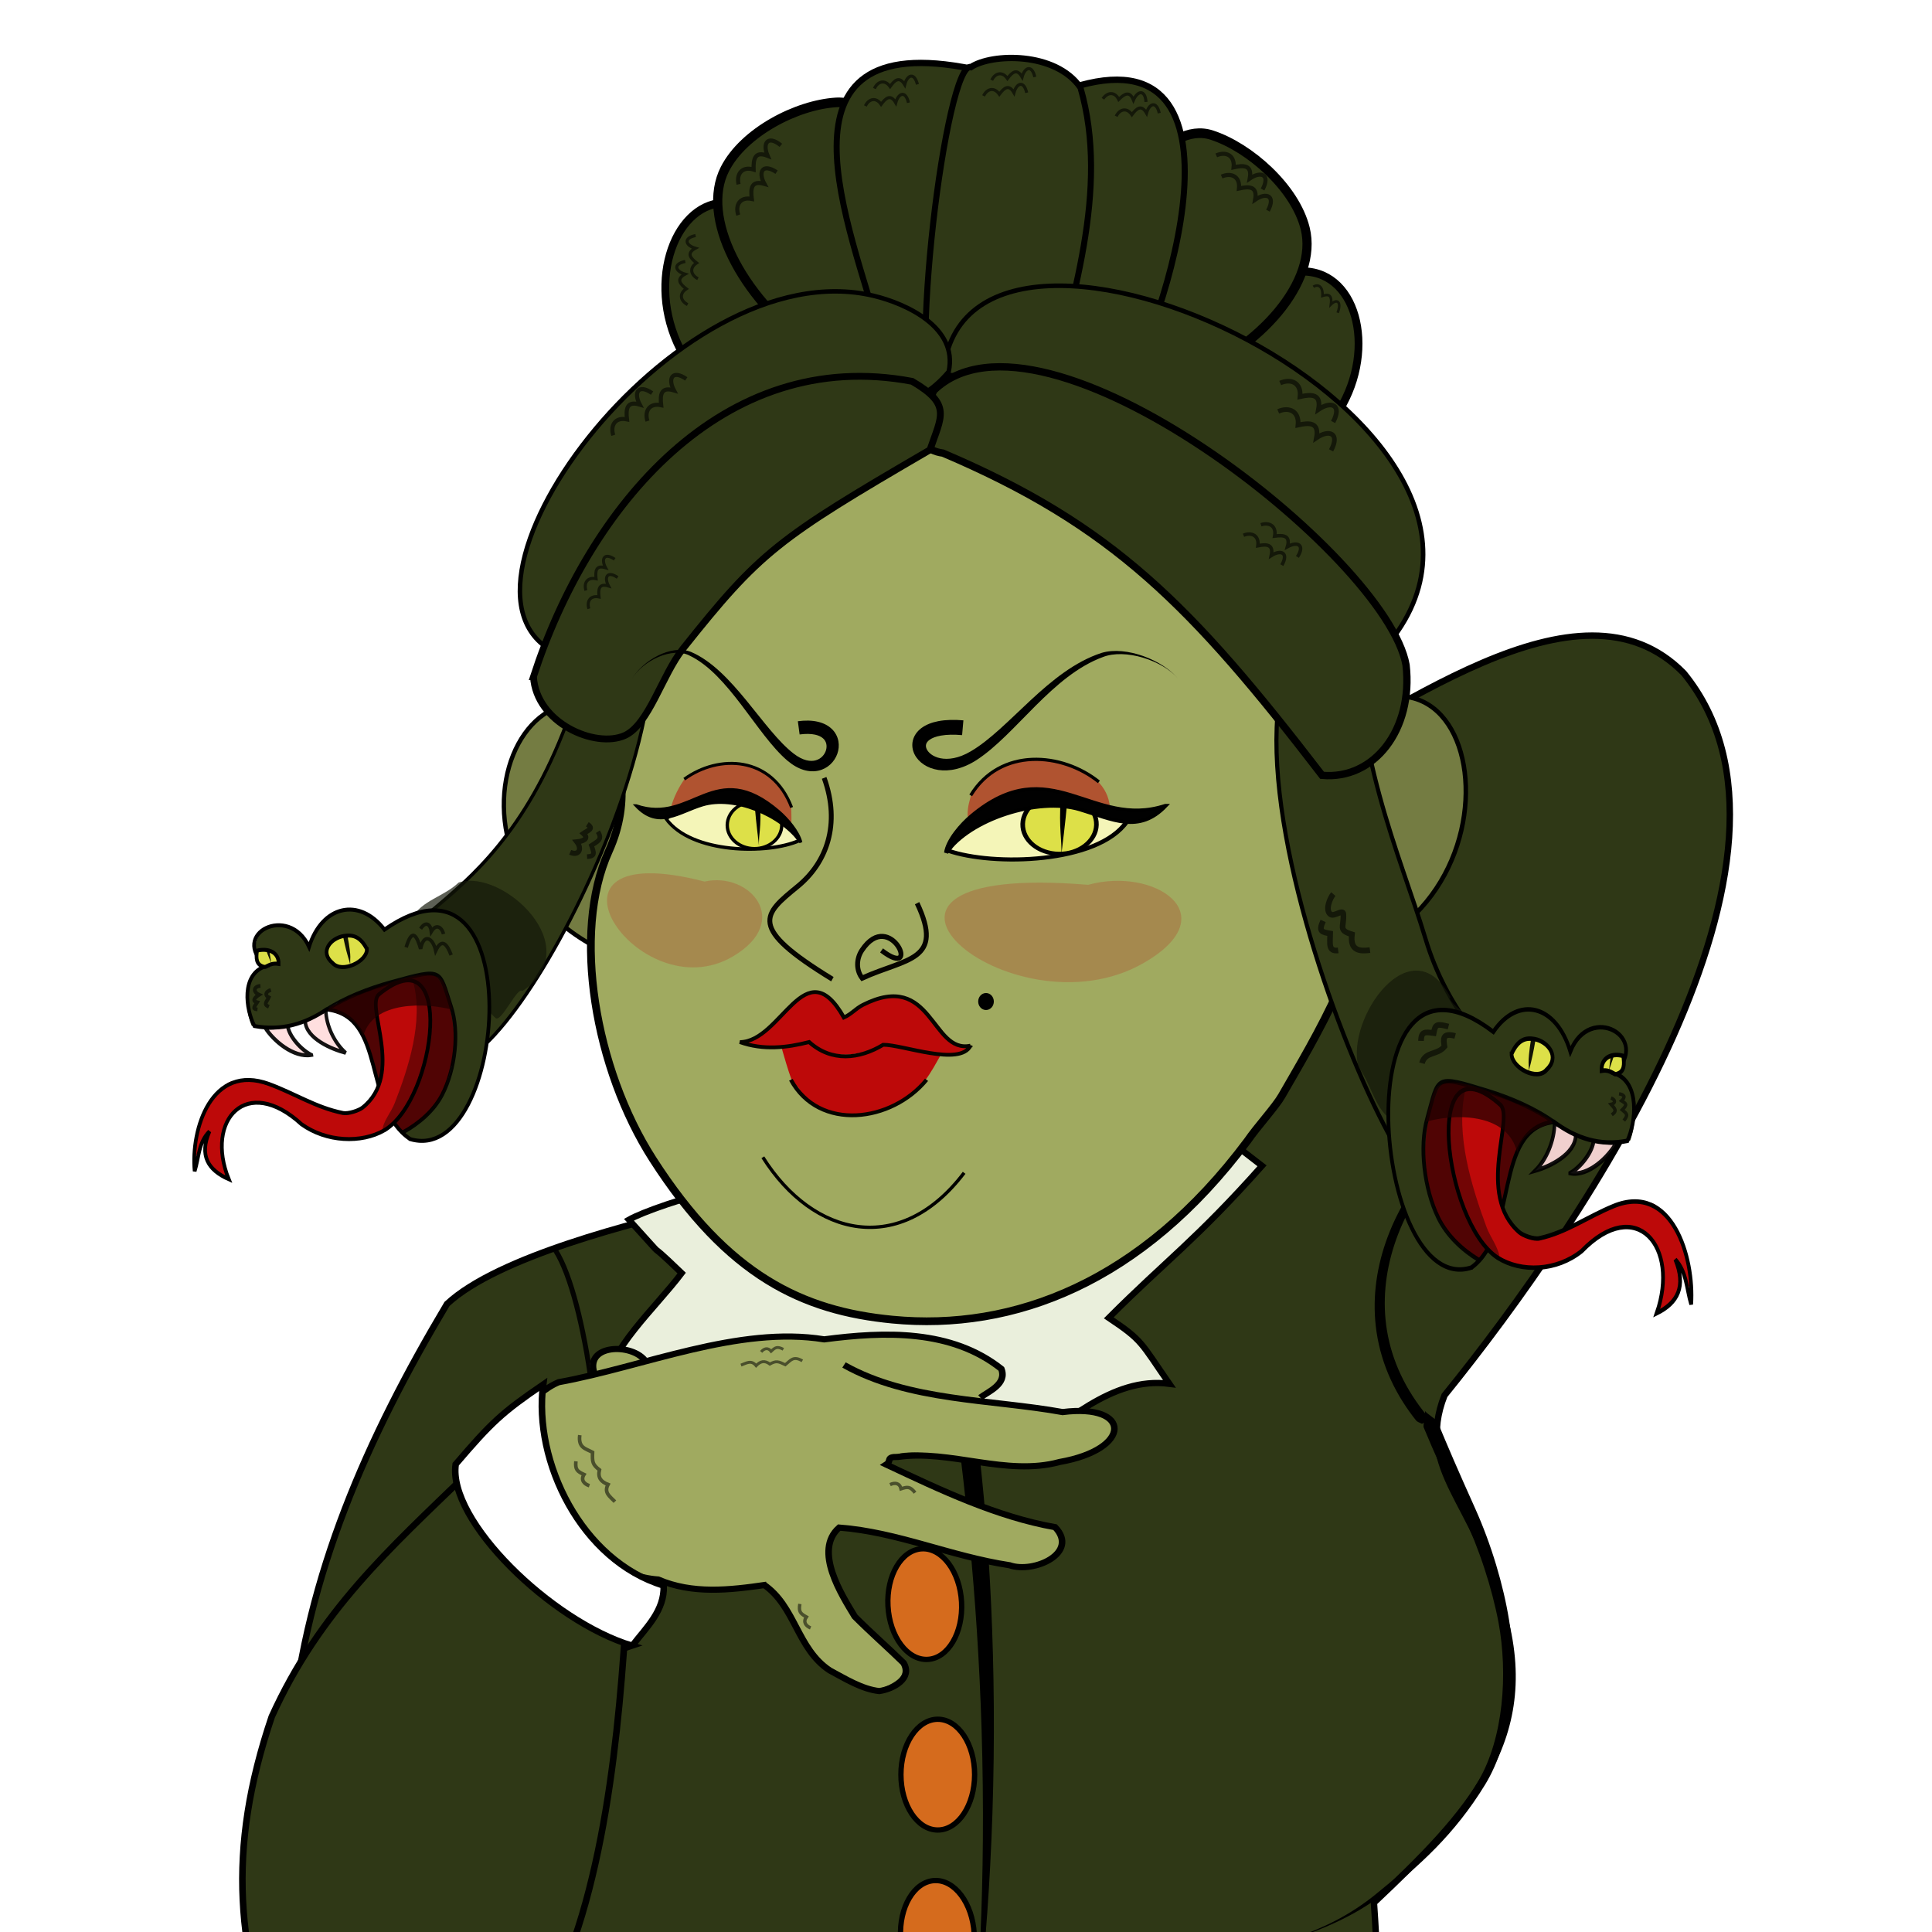 <?xml version="1.0" encoding="UTF-8" standalone="no"?>
<!-- Created with Inkscape (http://www.inkscape.org/) -->

<svg
   width="210mm"
   height="210mm"
   viewBox="0 0 210 210"
   version="1.1"
   id="svg5"
   inkscape:version="1.2.2 (732a01da63, 2022-12-09, custom)"
   sodipodi:docname="inimigoInfo.svg"
   xml:space="preserve"
   xmlns:inkscape="http://www.inkscape.org/namespaces/inkscape"
   xmlns:sodipodi="http://sodipodi.sourceforge.net/DTD/sodipodi-0.dtd"
   xmlns="http://www.w3.org/2000/svg"
   xmlns:svg="http://www.w3.org/2000/svg"><sodipodi:namedview
     id="namedview7"
     pagecolor="#ffffff"
     bordercolor="#000000"
     borderopacity="0.25"
     inkscape:showpageshadow="2"
     inkscape:pageopacity="0.0"
     inkscape:pagecheckerboard="true"
     inkscape:deskcolor="#d1d1d1"
     inkscape:document-units="mm"
     showgrid="false"
     inkscape:zoom="0.47037037"
     inkscape:cx="133.93701"
     inkscape:cy="378.4252"
     inkscape:window-width="1366"
     inkscape:window-height="705"
     inkscape:window-x="0"
     inkscape:window-y="0"
     inkscape:window-maximized="1"
     inkscape:current-layer="layer9" /><defs
     id="defs2"><inkscape:path-effect
       effect="powerstroke"
       id="path-effect31262"
       is_visible="true"
       lpeversion="1"
       offset_points="0,0.765"
       not_jump="false"
       sort_points="true"
       interpolator_type="CubicBezierJohan"
       interpolator_beta="0.2"
       start_linecap_type="zerowidth"
       linejoin_type="extrp_arc"
       miter_limit="4"
       scale_width="1"
       end_linecap_type="zerowidth" /><inkscape:path-effect
       effect="powerstroke"
       id="path-effect27135"
       is_visible="true"
       lpeversion="1"
       offset_points="0.014,0.275"
       not_jump="false"
       sort_points="true"
       interpolator_type="CubicBezierJohan"
       interpolator_beta="0.2"
       start_linecap_type="zerowidth"
       linejoin_type="extrp_arc"
       miter_limit="4"
       scale_width="1"
       end_linecap_type="zerowidth" /><inkscape:path-effect
       effect="powerstroke"
       id="path-effect6953"
       is_visible="true"
       lpeversion="1"
       offset_points="0,0.167"
       not_jump="false"
       sort_points="true"
       interpolator_type="CubicBezierJohan"
       interpolator_beta="0.2"
       start_linecap_type="zerowidth"
       linejoin_type="extrp_arc"
       miter_limit="4"
       scale_width="1"
       end_linecap_type="zerowidth" /><clipPath
       clipPathUnits="userSpaceOnUse"
       id="clipPath4885"><rect
         style="fill:none;stroke:#000000;stroke-width:0.457"
         id="rect4887"
         width="242.926"
         height="249.885"
         x="-68.047"
         y="-144.367" /></clipPath><filter
       inkscape:collect="always"
       style="color-interpolation-filters:sRGB"
       id="filter35072-7"
       x="-0.102"
       y="-0.069"
       width="1.204"
       height="1.138"><feGaussianBlur
         inkscape:collect="always"
         stdDeviation="0.215"
         id="feGaussianBlur35074-4" /></filter><filter
       inkscape:collect="always"
       style="color-interpolation-filters:sRGB"
       id="filter34739"
       x="-0.062"
       y="-0.028"
       width="1.124"
       height="1.056"><feGaussianBlur
         inkscape:collect="always"
         stdDeviation="0.11"
         id="feGaussianBlur34741" /></filter><filter
       inkscape:collect="always"
       style="color-interpolation-filters:sRGB"
       id="filter35062"
       x="-0.059"
       y="-0.14"
       width="1.117"
       height="1.279"><feGaussianBlur
         inkscape:collect="always"
         stdDeviation="0.212"
         id="feGaussianBlur35064" /></filter><inkscape:path-effect
       effect="powerstroke"
       id="path-effect12347-5-1"
       is_visible="true"
       lpeversion="1"
       offset_points="0.012,0.152"
       not_jump="false"
       sort_points="true"
       interpolator_type="CubicBezierJohan"
       interpolator_beta="0.2"
       start_linecap_type="zerowidth"
       linejoin_type="extrp_arc"
       miter_limit="4"
       scale_width="1"
       end_linecap_type="zerowidth" /><inkscape:path-effect
       effect="powerstroke"
       id="path-effect12377-9-8"
       is_visible="true"
       lpeversion="1"
       offset_points="0,0.093"
       not_jump="false"
       sort_points="true"
       interpolator_type="CubicBezierJohan"
       interpolator_beta="0.2"
       start_linecap_type="zerowidth"
       linejoin_type="extrp_arc"
       miter_limit="4"
       scale_width="1"
       end_linecap_type="zerowidth" /><filter
       inkscape:collect="always"
       style="color-interpolation-filters:sRGB"
       id="filter35072-7-3"
       x="-0.102"
       y="-0.069"
       width="1.204"
       height="1.138"><feGaussianBlur
         inkscape:collect="always"
         stdDeviation="0.215"
         id="feGaussianBlur35074-4-6" /></filter><filter
       inkscape:collect="always"
       style="color-interpolation-filters:sRGB"
       id="filter34739-7"
       x="-0.062"
       y="-0.028"
       width="1.124"
       height="1.056"><feGaussianBlur
         inkscape:collect="always"
         stdDeviation="0.11"
         id="feGaussianBlur34741-9" /></filter><filter
       inkscape:collect="always"
       style="color-interpolation-filters:sRGB"
       id="filter35062-2"
       x="-0.059"
       y="-0.14"
       width="1.117"
       height="1.279"><feGaussianBlur
         inkscape:collect="always"
         stdDeviation="0.212"
         id="feGaussianBlur35064-0" /></filter><inkscape:path-effect
       effect="powerstroke"
       id="path-effect12347-5-1-2"
       is_visible="true"
       lpeversion="1"
       offset_points="0.012,0.152"
       not_jump="false"
       sort_points="true"
       interpolator_type="CubicBezierJohan"
       interpolator_beta="0.2"
       start_linecap_type="zerowidth"
       linejoin_type="extrp_arc"
       miter_limit="4"
       scale_width="1"
       end_linecap_type="zerowidth" /><inkscape:path-effect
       effect="powerstroke"
       id="path-effect12377-9-8-3"
       is_visible="true"
       lpeversion="1"
       offset_points="0,0.093"
       not_jump="false"
       sort_points="true"
       interpolator_type="CubicBezierJohan"
       interpolator_beta="0.2"
       start_linecap_type="zerowidth"
       linejoin_type="extrp_arc"
       miter_limit="4"
       scale_width="1"
       end_linecap_type="zerowidth" /><inkscape:path-effect
       effect="fill_between_many"
       method="bsplinespiro"
       linkedpaths="#path4012-9,0,1"
       id="path-effect4016-6-7"
       is_visible="true"
       lpeversion="0"
       join="true"
       close="true"
       autoreverse="true" /><inkscape:path-effect
       effect="powerstroke"
       id="path-effect4014-7-5"
       is_visible="true"
       lpeversion="1"
       offset_points="0.006,0.168"
       not_jump="false"
       sort_points="true"
       interpolator_type="CubicBezierJohan"
       interpolator_beta="0.2"
       start_linecap_type="zerowidth"
       linejoin_type="extrp_arc"
       miter_limit="4"
       scale_width="1"
       end_linecap_type="zerowidth" /><inkscape:path-effect
       effect="fill_between_many"
       method="bsplinespiro"
       linkedpaths="#path4012-9-0,0,1"
       id="path-effect4016-6-7-2"
       is_visible="true"
       lpeversion="0"
       join="true"
       close="true"
       autoreverse="true" /><inkscape:path-effect
       effect="powerstroke"
       id="path-effect4014-7-5-7"
       is_visible="true"
       lpeversion="1"
       offset_points="0.006,0.154"
       not_jump="false"
       sort_points="true"
       interpolator_type="CubicBezierJohan"
       interpolator_beta="0.2"
       start_linecap_type="zerowidth"
       linejoin_type="extrp_arc"
       miter_limit="4"
       scale_width="1"
       end_linecap_type="zerowidth" /><inkscape:path-effect
       effect="powerstroke"
       id="path-effect6054-3-5"
       is_visible="true"
       lpeversion="1"
       offset_points="0,0.725"
       not_jump="false"
       sort_points="true"
       interpolator_type="CubicBezierJohan"
       interpolator_beta="0.2"
       start_linecap_type="zerowidth"
       linejoin_type="extrp_arc"
       miter_limit="4"
       scale_width="1"
       end_linecap_type="zerowidth" /><inkscape:path-effect
       effect="powerstroke"
       id="path-effect6054-3"
       is_visible="true"
       lpeversion="1"
       offset_points="0,0.806"
       not_jump="false"
       sort_points="true"
       interpolator_type="CubicBezierJohan"
       interpolator_beta="0.2"
       start_linecap_type="zerowidth"
       linejoin_type="extrp_arc"
       miter_limit="4"
       scale_width="1"
       end_linecap_type="zerowidth" /><filter
       inkscape:collect="always"
       style="color-interpolation-filters:sRGB"
       id="filter28647"
       x="-0.151"
       y="-0.352"
       width="1.302"
       height="1.704"><feGaussianBlur
         inkscape:collect="always"
         stdDeviation="0.581"
         id="feGaussianBlur28649" /></filter><filter
       inkscape:collect="always"
       style="color-interpolation-filters:sRGB"
       id="filter28647-2"
       x="-0.151"
       y="-0.352"
       width="1.302"
       height="1.704"><feGaussianBlur
         inkscape:collect="always"
         stdDeviation="0.581"
         id="feGaussianBlur28649-9" /></filter><inkscape:path-effect
       effect="powerstroke"
       id="path-effect6286"
       is_visible="true"
       lpeversion="1"
       offset_points="0,1.029"
       not_jump="false"
       sort_points="true"
       interpolator_type="CubicBezierJohan"
       interpolator_beta="0.2"
       start_linecap_type="zerowidth"
       linejoin_type="extrp_arc"
       miter_limit="4"
       scale_width="1"
       end_linecap_type="zerowidth" /><inkscape:path-effect
       effect="powerstroke"
       id="path-effect6270"
       is_visible="true"
       lpeversion="1"
       offset_points="0.122,0.812"
       not_jump="false"
       sort_points="true"
       interpolator_type="CubicBezierJohan"
       interpolator_beta="0.2"
       start_linecap_type="zerowidth"
       linejoin_type="extrp_arc"
       miter_limit="4"
       scale_width="1"
       end_linecap_type="zerowidth" /><inkscape:path-effect
       effect="fill_between_many"
       method="bsplinespiro"
       linkedpaths="#path27133,0,1"
       id="path-effect27137" /><clipPath
       clipPathUnits="userSpaceOnUse"
       id="clipPath31193"><rect
         style="opacity:1;fill:#030000;fill-opacity:1;stroke:#000000;stroke-width:0.657;stroke-dasharray:none;stroke-opacity:1"
         id="rect31195"
         width="149.935"
         height="150.796"
         x="237.077"
         y="31.999" /></clipPath></defs><g
     inkscape:label="Camada 1"
     inkscape:groupmode="layer"
     id="layer1" /><g
     inkscape:groupmode="layer"
     id="layer2"
     inkscape:label="blusa"><path
       style="opacity:1;fill:#2f3816;fill-opacity:1;stroke:#000000;stroke-width:0.697;stroke-dasharray:none"
       d="m 48.075,212.321 c 0,-7.974 -16.938,-16.616 -16.369,-24.529 1.618,-16.599 8.169,-31.456 16.882,-46.06 5.585,-5.198 20.541,-8.854 27.573,-10.574 16.246,-10.121 40.212,-10.608 59.288,-10.608 -0.944,-16.727 -7.691,-21.033 0.838,-35.057 15.373,-7.799 35.319,-23.962 46.732,-12.324 16.112,19.722 -10.472,59.333 -26.007,78.503 -3.203,8.117 3.612,11.812 6.109,22.709 4.545,14.607 -3.629,22.832 -13.78,32.436 0.306,4.528 1.106,15.404 -2.001,19.276 -9.41,11.73 -73.846,4.602 -86.211,1.303 -9.138,-2.438 -9.758,6.05 -11.171,-3.001 z"
       id="path6957"
       sodipodi:nodetypes="cccccccccccssc"
       inkscape:label="blusaBase" /><path
       style="opacity:1;fill:#eaefdc;fill-opacity:1;stroke:#000000;stroke-width:0.679;stroke-dasharray:none;stroke-opacity:1"
       d="m 137.177,126.72 c -7.197,8.086 -10.447,10.3 -16.659,16.525 3.717,2.486 3.45,2.646 6.587,7.168 -6.31,-0.827 -11.424,4.438 -16.605,7.748 -5.186,-11.907 -23.551,-11.031 -29.009,0.319 -4.182,-5.218 -8.505,-8.155 -15.923,-7.333 0.636,-4.561 5.566,-8.85 8.529,-12.767 -4.905,-4.725 -0.488,-0.02 -5.736,-5.801 2.833,-1.617 17.582,-6.348 31.259,-6.368 10.116,-0.015 2.77,-11.192 19.041,-13.821 z"
       id="path3180"
       inkscape:label="blusinha"
       sodipodi:nodetypes="ccccccccscc"
       sodipodi:insensitive="true" /></g><g
     inkscape:groupmode="layer"
     id="layer7"
     inkscape:label="detalhesBlusa"><path
       style="opacity:0.923;fill:none;fill-opacity:1;stroke:#000000;stroke-width:0.54;stroke-dasharray:none;stroke-opacity:1"
       d="m 60.386,135.926 c 3.367,5.249 5.609,23.351 4.267,29.584 -3.128,14.526 -12.784,26.517 -16.763,29.691"
       id="path14491"
       sodipodi:nodetypes="csc" /><path
       style="fill:#000000;fill-opacity:1;fill-rule:nonzero;stroke:none;stroke-width:1.144;stroke-dasharray:none;stroke-opacity:1"
       d="m 105.274,156.821 c 0,0 -1.022,0.124 -1.022,0.124 1.25,10.319 2.562,23.665 2.591,40.179 0.026,15.262 -1.091,26.522 -1.845,31.774 0.775,-5.398 2.362,-16.298 2.874,-31.758 0.536,-16.168 -0.363,-30.433 -1.576,-40.443 0,0 -1.022,0.124 -1.022,0.124 z"
       id="path6284"
       inkscape:path-effect="#path-effect6286"
       inkscape:original-d="m 105.27359,156.82084 c 3.45969,28.55449 2.18798,54.91515 -0.27635,72.07691"
       inkscape:linked-fill="path6290"
       sodipodi:nodetypes="cc" /><ellipse
       style="fill:#d56b1d;fill-opacity:1;stroke:#000000;stroke-width:0.578;stroke-opacity:1"
       id="path6293-56"
       cx="90.168"
       cy="215.704"
       rx="4.005"
       ry="6.019"
       transform="rotate(-3.152)"
       inkscape:transform-center-x="0.47983639"
       inkscape:transform-center-y="-4.7231292" /><ellipse
       style="fill:#d56b1d;fill-opacity:1;stroke:#000000;stroke-width:0.578;stroke-opacity:1"
       id="path6293"
       cx="90.961"
       cy="179.53"
       rx="4.005"
       ry="6.019"
       transform="rotate(-3.094)"
       inkscape:transform-center-x="0.4750124"
       inkscape:transform-center-y="-4.723619" /><ellipse
       style="fill:#d56b1d;fill-opacity:1;stroke:#000000;stroke-width:0.578;stroke-opacity:1"
       id="path6293-5"
       cx="102.047"
       cy="192.834"
       rx="4.005"
       ry="6.019"
       transform="rotate(0.034)"
       inkscape:transform-center-x="0.21657734"
       inkscape:transform-center-y="-4.7424923" /><path
       style="fill:#000000;fill-opacity:1;fill-rule:nonzero;stroke:none;stroke-width:0.559;stroke-opacity:1"
       d="m 154.875,153.322 c 0.13,0.321 -0.242,1.554 -0.119,1.85 0.548,1.322 1.133,2.678 1.807,4.171 0.736,1.631 1.454,3.154 2.471,5.303 0.838,1.769 1.635,3.759 2.325,5.868 0.633,1.935 1.161,3.933 1.524,5.841 0.509,2.752 0.658,5.897 0.315,8.975 -0.168,1.505 -0.452,2.985 -0.866,4.381 -0.411,1.387 -0.948,2.686 -1.621,3.841 -1.559,2.667 -3.3,4.902 -5.131,6.86 -1.86,1.988 -3.815,3.689 -5.738,5.235 -1.49,1.247 -3.049,2.273 -4.733,3.147 -2.837,1.457 -5.832,2.383 -8.374,2.988 2.543,-0.606 5.55,-1.461 8.454,-2.824 1.731,-0.803 3.365,-1.75 4.956,-2.925 1.966,-1.51 3.981,-3.186 5.912,-5.165 1.902,-1.949 3.724,-4.193 5.368,-6.889 0.738,-1.207 1.329,-2.561 1.785,-3.999 0.459,-1.446 0.783,-2.977 0.985,-4.53 0.412,-3.173 0.317,-6.427 -0.158,-9.298 -0.317,-1.975 -0.808,-4.04 -1.409,-6.037 -0.655,-2.177 -1.429,-4.242 -2.256,-6.087 -0.976,-2.176 -1.65,-3.691 -2.36,-5.327 -0.65,-1.501 -1.209,-2.83 -1.757,-4.151 -0.122,-0.294 -1.251,-0.907 -1.381,-1.229 z"
       id="path6268"
       inkscape:path-effect="#path-effect6270"
       inkscape:original-d="m 154.87483,153.32188 c 1.77326,4.37052 3.05207,7.16004 4.82826,11.01585 1.75708,3.81433 3.09809,8.15349 3.75659,11.9163 1.00289,5.73071 0.42529,12.79556 -2.39196,17.51176 -3.19273,5.34477 -7.11461,8.96195 -11.07472,12.07396 -1.43107,1.12459 -3.00952,2.13488 -4.84441,3.03607 -2.32081,1.13984 -5.05188,2.10515 -8.41386,2.9064"
       inkscape:linked-fill="path6274"
       sodipodi:nodetypes="csssssc" /><path
       style="opacity:1;fill:#030000;fill-opacity:1;fill-rule:nonzero;stroke:#000000;stroke-width:0.697;stroke-dasharray:none;stroke-opacity:1"
       d="m 154.839,154.531 c -0.089,-0.105 -0.135,-0.595 -0.219,-0.699 -0.903,-1.132 -1.887,-2.568 -2.698,-4.305 -0.695,-1.487 -1.228,-3.12 -1.516,-4.899 -0.502,-3.103 -0.2,-6.313 0.833,-9.463 1.019,-3.106 2.639,-5.82 4.369,-7.957 2.306,-2.849 4.546,-4.388 5.912,-5.121 -1.364,0.732 -3.631,2.232 -5.997,5.051 -1.774,2.113 -3.46,4.816 -4.548,7.938 -1.104,3.167 -1.477,6.433 -1.011,9.621 0.267,1.827 0.791,3.511 1.489,5.047 0.814,1.792 1.814,3.274 2.738,4.432 0.085,0.107 0.559,0.251 0.648,0.356 z"
       id="path27133"
       inkscape:path-effect="#path-effect27135"
       inkscape:original-d="m 154.8391,154.5309 c -10.82897,-12.81361 -1.34892,-28.13412 6.68139,-32.44488"
       inkscape:linked-fill="path27139"
       sodipodi:nodetypes="cc" /></g><g
     inkscape:groupmode="layer"
     id="layer4"
     inkscape:label="cabecaQueen"
     transform="translate(-66.174,-33.668)"
     style="opacity:1"><path
       style="opacity:1;fill:#747c42;fill-opacity:1;stroke:#000000;stroke-width:0.471;stroke-opacity:1"
       d="m 133.824,137.926 c -24.517,-9.398 -9.277,-43.311 6.41,-19.513 0.291,6.968 -2.222,14.584 -6.41,19.513 z"
       id="path2145-3"
       inkscape:label="orelhaE" /><path
       style="opacity:1;fill:#747c42;fill-opacity:1;stroke:#000000;stroke-width:0.489;stroke-opacity:1"
       d="m 208.945,138.271 c 25.377,-3.475 18.937,-44.114 -1.476,-22.743 -1.911,7.422 -1.324,16.302 1.476,22.743 z"
       id="path2145"
       inkscape:label="orelhaD" /><path
       style="display:inline;opacity:1;fill:#a0aa60;fill-opacity:1;stroke:#000000;stroke-width:0.841;stroke-dasharray:none;stroke-opacity:1"
       d="m 131.665,110.38 c 1.924,5.548 3.218,10.214 0.675,15.836 -4.026,8.898 -1.492,23.664 4.801,33.464 8.143,12.679 16.282,16.484 26.029,17.424 13.18,1.27 27.095,-4.017 38.604,-19.437 1.032,-1.508 3.047,-3.708 3.721,-4.886 3.307,-5.778 10.448,-17.378 8.203,-22.907 -5.936,-14.616 7.526,-13.401 -5.146,-32.634 -7.526,-11.423 -25.128,-19.569 -41.569,-18.444 -12.157,0.832 -23.507,8.343 -30.58,14.972 -2.168,2.032 -4.839,4.95 -5.413,8.441 -0.445,2.705 0.152,5.83 0.675,8.171 z"
       id="path1850"
       sodipodi:nodetypes="cssscssssssc"
       inkscape:label="cabe" /><g
       id="g6237"
       inkscape:label="cobraIntD"
       transform="matrix(0.847,0.17,-0.122,1.005,163.543,5.421)"><path
         style="fill:#2f3816;fill-opacity:1;stroke:#000000;stroke-width:0.522;stroke-dasharray:none;stroke-opacity:1"
         d="m 70.68,81.481 c -26.411,8.721 20.633,71.978 18.858,57.862 -1.258,-10.006 3.866,-8.245 13.227,-8.389 5.658,-0.087 -10.888,-1.972 -18.151,-15.578 C 80.034,106.793 72.597,97.366 70.68,81.481 Z"
         id="path2261-9"
         inkscape:label="corpCobrD"
         sodipodi:nodetypes="csssc" /><path
         style="opacity:0.825;fill:#141809;fill-opacity:1;stroke:none;stroke-width:0.244;stroke-dasharray:none;stroke-opacity:1;filter:url(#filter35072-7)"
         d="m 72.325,115.876 c -3.098,-2.202 -4.288,3.739 -2.789,5.519 0.887,0.41 1.436,1.347 2.397,1.466 -0.223,-2.359 1.566,-4.049 2.005,-6.305 0.073,-0.378 -1.731,-0.344 -1.613,-0.68 z"
         id="path35069-4"
         transform="matrix(2.409,0.746,-0.675,2.068,-7.416,-172.614)"
         sodipodi:nodetypes="cccsc" /><g
         id="g32391"
         inkscape:label="cobraD"
         transform="matrix(1.844,-0.114,0.114,1.844,-168.388,-75.642)"><path
           style="opacity:1;fill:#d56b1d;fill-opacity:1;stroke:none;stroke-width:0.242;stroke-dasharray:none;stroke-opacity:1"
           d="m 135.206,129.456 c -1.386,0.349 -2.964,-1.985 -3.349,-3.122"
           id="path32376" /><path
           style="opacity:0.923;fill:#ffdddd;fill-opacity:1;stroke:#000000;stroke-width:0.257;stroke-dasharray:none;stroke-opacity:1"
           d="m 141.288,124.054 c 0.672,-0.412 1.455,-1.381 1.447,-2.107 0.543,0.061 1.055,0.105 1.582,-0.002 -0.471,0.902 -1.779,2.184 -3.029,2.11 z"
           id="path11581-2"
           sodipodi:nodetypes="cccc" /><path
           style="opacity:0.923;fill:#ffdddd;fill-opacity:1;stroke:#000000;stroke-width:0.247;stroke-dasharray:none;stroke-opacity:1"
           d="m 139.984,121.274 c 0.064,1.011 -0.37,2.145 -1.1,2.894 0.934,-0.327 2.667,-1.218 2.602,-2.342 -0.511,-0.239 -0.965,-0.389 -1.502,-0.552 z"
           id="path11579-2"
           sodipodi:nodetypes="cccc" /><path
           style="opacity:1;fill:#2f3816;fill-opacity:1;stroke:none;stroke-width:0.242;stroke-dasharray:none;stroke-opacity:1"
           d="m 134.897,130.274 c 0.234,-0.151 0.666,-0.408 0.481,-0.732 -2.596,-0.519 -4.497,-3.873 -4.029,-6.419 0,-1.097 0.218,-2.018 0.574,-3.032 1.141,-0.748 2.439,-0.257 3.657,0.024 1.425,0.107 3.178,0.507 4.471,1.157 1.563,0.731 3.53,1.207 5.189,0.463 0.248,-0.796 0.244,-1.566 -0.023,-2.312 0.112,-1.396 -1.37,-1.208 -2.263,-1.556 -0.203,-0.934 0.878,-1.027 1.554,-0.962 -0.217,-2.217 -3.374,-1.784 -3.811,0.18 -1.248,-2.474 -3.436,-2.993 -5.213,-0.676 -1.829,-0.417 -3.527,-1.495 -5.374,-0.255 -1.067,0.829 -1.06,1.981 -1.48,3.065 -0.431,1.671 0.114,3.356 0.313,4.946 0.444,2.02 1.232,3.844 2.739,5.351 0.678,0.617 1.76,1.138 2.703,0.899 0.182,-0.046 0.403,-0.004 0.514,-0.142 z"
           id="path32404"
           inkscape:label="corbas" /><path
           style="opacity:1;fill:#500404;fill-opacity:1;stroke:none;stroke-width:0.242;stroke-dasharray:none;stroke-opacity:1"
           d="m 139.186,120.94 c 0.066,-0.013 0.657,0.198 0.64,0.239 -0.089,0.217 -1.052,0.515 -1.282,0.631 -0.312,0.158 -0.591,0.634 -0.812,0.881 -0.514,1.12 -0.531,2.395 -0.922,3.564 -0.139,0.414 -0.057,0.865 -0.26,1.261 -0.14,0.853 -0.596,1.548 -1.074,2.216 -0.204,-0.093 -0.382,-0.189 -0.583,-0.253 -0.518,-0.129 -0.885,-0.5 -1.339,-0.73 -0.41,-0.541 -0.908,-0.905 -1.307,-1.443 -0.121,-0.438 -0.38,-0.819 -0.511,-1.243 -0.571,-1.372 -0.651,-3.139 -0.285,-4.6 0.285,-0.862 0.348,-1.929 1.473,-1.849 1.318,0.189 5.403,0.554 6.263,1.325 z"
           id="path32965"
           inkscape:label="Trascobr" /><path
           style="display:inline;opacity:1;fill:none;fill-opacity:1;stroke:#000000;stroke-width:0.257;stroke-dasharray:none;stroke-opacity:1"
           d="m 134.976,130.204 c -6.614,2.585 -10.543,-19.284 0.388,-13.723 1.534,-2.293 4.176,-2.018 5.356,0.572 1.103,-2.97 5.501,-1.397 3.118,0.929 1.823,0.338 1.7,2.664 1.207,3.797 -1.846,0.513 -3.515,0.231 -5.124,-0.557 -4.136,0.859 -1.852,6.606 -4.945,8.981 z"
           id="path11577-8"
           inkscape:label="baseCabeçaCobr"
           sodipodi:nodetypes="ccccccc" /><path
           style="opacity:0.923;fill:none;fill-opacity:1;stroke:#000000;stroke-width:0.257;stroke-dasharray:none;stroke-opacity:1"
           d="m 139.99,121.265 c -1.417,-0.675 -3.129,-1.098 -4.753,-1.339 -3.764,-0.559 -3.373,-0.505 -3.993,2.033 -0.407,1.666 0.12,4.048 1.218,5.612 0.679,0.967 1.799,1.687 2.979,2.144"
           id="path11585-9"
           sodipodi:nodetypes="csssc" /><path
           style="opacity:1;fill:#bd0909;fill-opacity:1;stroke:none;stroke-width:0.242;stroke-dasharray:none;stroke-opacity:1"
           d="m 136.395,129.295 c 0.977,0.449 2.066,0.687 3.164,0.405 0.881,-0.208 1.86,-0.375 2.571,-1.036 0.876,-0.626 1.518,-1.664 2.728,-1.826 0.151,-0.032 0.274,-0.109 0.432,-0.14 1.48,-0.296 2.609,1.081 2.738,2.374 0.317,0.685 -0.081,1.566 -0.161,2.277 1.383,-0.462 1.57,-1.219 1.328,-2.618 0.377,0.508 1.015,1.166 1.004,1.791 0,-1.765 -0.712,-3.815 -2.251,-4.843 -0.34,-0.227 -0.753,-0.572 -1.164,-0.486 -2.427,-0.192 -4.176,1.709 -6.237,2.487 -1.233,0.874 -3.169,0.205 -3.76,-1.211 -0.914,-1.653 -0.251,-3.667 -0.315,-5.513 -0.477,-0.466 -1.976,-1.449 -2.697,-1.052 -0.302,0.166 -0.435,0.456 -0.695,0.684 -0.503,0.443 -0.308,1.615 -0.308,2.283 -0.166,0.474 0.29,0.813 0.29,1.278 0.168,0.705 0.457,1.435 0.773,2.085 0.548,1.207 1.44,2.312 2.56,3.061 z"
           id="path33536" /><path
           style="opacity:0.825;fill:#500404;fill-opacity:1;stroke:none;stroke-width:0.242;stroke-dasharray:none;stroke-opacity:1;filter:url(#filter34739)"
           d="m 133.512,125.54 c 0.497,1.488 1.806,3.553 3.353,3.933 -0.121,-0.626 -0.732,-1.119 -1.058,-1.718 -1.196,-2.196 -2.548,-5.062 -2.095,-7.661 -2.122,0.911 -0.497,3.986 -0.2,5.446 z"
           id="path33602"
           sodipodi:nodetypes="ccscc" /><path
           style="display:inline;opacity:1;fill:none;fill-opacity:1;stroke:#000000;stroke-width:0.257;stroke-dasharray:none;stroke-opacity:1"
           d="m 136.712,129.448 c -3.856,-1.652 -6.303,-12.346 -0.525,-8.818 1.038,0.668 -1.265,5.327 1.889,7.194 0.278,0.164 1.037,0.316 1.399,0.209 1.839,-0.544 3.205,-1.6 4.934,-2.399 3.873,-1.792 5.763,2.352 5.763,5.092 -0.393,-0.858 -0.45,-1.825 -1.295,-2.466 0.879,1.474 0.373,2.475 -1.021,3.228 1.268,-4.002 -1.948,-6.675 -5.423,-3.029 -1.613,1.334 -4.021,1.68 -5.721,0.989 z"
           id="path11587-7"
           sodipodi:nodetypes="ccsssccccc"
           inkscape:label="lingua" /><path
           style="opacity:0.825;fill:#1d0101;fill-opacity:1;stroke:none;stroke-width:0.242;stroke-dasharray:none;stroke-opacity:1;filter:url(#filter35062)"
           d="m 131.159,122.077 c 1.685,-0.64 5.554,-1.25 6.41,1.133 0.237,-1.243 1.252,-1.566 2.277,-2.016 -0.259,-0.355 -0.657,-0.262 -0.99,-0.473 -0.227,-0.037 -0.547,-0.145 -0.761,-0.256 -0.126,-0.066 -0.413,-0.058 -0.552,-0.086 -1.421,-0.287 -4.406,-1.349 -5.689,-0.496 -0.445,0.296 -0.573,1.689 -0.696,2.195 z"
           id="path34743"
           transform="matrix(1,0,0,0.986,0,1.791)" /><path
           style="opacity:1;fill:#dde048;fill-opacity:1;stroke:#000000;stroke-width:0.257;stroke-dasharray:none;stroke-opacity:1"
           d="m 136.716,117.615 c 0.379,-0.896 0.926,-1.045 1.507,-1.015 0.953,0.049 1.831,0.855 0.961,1.678 -0.584,0.738 -2.411,0.137 -2.469,-0.663 z"
           id="path11589-3"
           sodipodi:nodetypes="cscc" /><path
           style="opacity:1;fill:#dde048;fill-opacity:1;stroke:#000000;stroke-width:0.257;stroke-dasharray:none;stroke-opacity:1"
           d="m 143.886,118.033 c -0.348,-0.12 -0.545,-0.196 -0.937,-0.097 -0.103,-0.78 0.649,-1.111 1.413,-1.012 0.125,0.481 0.165,0.908 -0.367,1.093 z"
           id="path11613-6"
           sodipodi:nodetypes="ccccc" /><path
           style="opacity:0.923;fill:#000000;fill-opacity:1;fill-rule:nonzero;stroke:none;stroke-width:0.129;stroke-dasharray:none;stroke-opacity:1"
           d="m 138.13,116.641 c -0.001,0.012 -0.157,0.029 -0.158,0.041 -0.03,0.27 -0.055,0.6 -0.062,0.853 -0.006,0.204 -0.001,0.345 0.009,0.457 0.01,0.109 0.025,0.186 0.036,0.269 0.014,0.111 0.02,0.233 0.012,0.354 0.008,-0.115 0.028,-0.246 0.05,-0.351 0.017,-0.082 0.035,-0.157 0.058,-0.262 0.023,-0.108 0.05,-0.243 0.083,-0.442 0.04,-0.244 0.089,-0.577 0.118,-0.843 0.001,-0.012 -0.146,-0.063 -0.145,-0.075 z"
           id="path12345-1"
           inkscape:path-effect="#path-effect12347-5-1"
           inkscape:original-d="m 138.13016,116.64052 c -0.18383,1.63251 -0.11824,1.32397 -0.16366,1.9729"
           sodipodi:nodetypes="cc" /><path
           style="opacity:0.923;fill:#000000;fill-opacity:1;fill-rule:nonzero;stroke:none;stroke-width:0.129;stroke-dasharray:none;stroke-opacity:1"
           d="m 143.609,117.026 c 0,0 -0.091,-0.02 -0.091,-0.02 -0.038,0.179 -0.04,0.731 -0.071,0.909 0.031,-0.178 0.216,-0.695 0.254,-0.869 0,0 -0.091,-0.02 -0.091,-0.02 z"
           id="path12375-2"
           inkscape:path-effect="#path-effect12377-9-8"
           inkscape:original-d="m 143.60859,117.02606 c -0.0632,0.29446 -0.11016,0.59245 -0.16213,0.88902" /></g></g><g
       id="g6217"
       inkscape:label="cobraIntE"
       transform="matrix(0.926,0,0,0.996,141.071,13.328)"><path
         style="fill:#2f3816;fill-opacity:1;stroke:#000000;stroke-width:0.389;stroke-dasharray:none;stroke-opacity:1"
         d="m -9.18,78.787 c 15.676,9.866 -9.897,57.674 -18.783,57.739 -4,0.029 -10.764,1.85 -7.155,-11.183 2.052,-7.41 20.448,-7.657 25.938,-46.556 z"
         id="path2261-9-6"
         inkscape:label="corpCobrE"
         sodipodi:nodetypes="cssc" /><path
         style="opacity:0.825;fill:#141809;fill-opacity:1;stroke:none;stroke-width:0.244;stroke-dasharray:none;stroke-opacity:1;filter:url(#filter35072-7-3)"
         d="m 72.325,115.876 c -3.098,-2.202 -4.288,3.739 -2.789,5.519 0.887,0.41 1.436,1.347 2.397,1.466 -0.223,-2.359 1.566,-4.049 2.005,-6.305 0.073,-0.378 -1.731,-0.344 -1.613,-0.68 z"
         id="path35069-4-1"
         transform="matrix(-1.134,2.253,-1.928,-1.007,285.858,82.314)"
         sodipodi:nodetypes="cccsc" /><g
         id="g32391-7"
         inkscape:label="cobraE"
         transform="matrix(-1.671,0.173,0.173,1.671,170.289,-96.187)"><path
           style="opacity:1;fill:#d56b1d;fill-opacity:1;stroke:none;stroke-width:0.242;stroke-dasharray:none;stroke-opacity:1"
           d="m 135.206,129.456 c -1.386,0.349 -2.964,-1.985 -3.349,-3.122"
           id="path32376-5" /><path
           style="opacity:0.923;fill:#ffdddd;fill-opacity:1;stroke:#000000;stroke-width:0.257;stroke-dasharray:none;stroke-opacity:1"
           d="m 141.288,124.054 c 0.672,-0.412 1.455,-1.381 1.447,-2.107 0.543,0.061 1.055,0.105 1.582,-0.002 -0.471,0.902 -1.779,2.184 -3.029,2.11 z"
           id="path11581-2-9"
           sodipodi:nodetypes="cccc" /><path
           style="opacity:0.923;fill:#ffdddd;fill-opacity:1;stroke:#000000;stroke-width:0.247;stroke-dasharray:none;stroke-opacity:1"
           d="m 139.984,121.274 c 0.064,1.011 -0.37,2.145 -1.1,2.894 0.934,-0.327 2.667,-1.218 2.602,-2.342 -0.511,-0.239 -0.965,-0.389 -1.502,-0.552 z"
           id="path11579-2-2"
           sodipodi:nodetypes="cccc" /><path
           style="opacity:1;fill:#2f3816;fill-opacity:1;stroke:none;stroke-width:0.242;stroke-dasharray:none;stroke-opacity:1"
           d="m 134.897,130.274 c 0.234,-0.151 0.666,-0.408 0.481,-0.732 -2.596,-0.519 -4.497,-3.873 -4.029,-6.419 0,-1.097 0.218,-2.018 0.574,-3.032 1.141,-0.748 2.439,-0.257 3.657,0.024 1.425,0.107 3.178,0.507 4.471,1.157 1.563,0.731 3.53,1.207 5.189,0.463 0.248,-0.796 0.244,-1.566 -0.023,-2.312 0.112,-1.396 -1.37,-1.208 -2.263,-1.556 -0.203,-0.934 0.878,-1.027 1.554,-0.962 -0.217,-2.217 -3.374,-1.784 -3.811,0.18 -1.248,-2.474 -3.436,-2.993 -5.213,-0.676 -1.829,-0.417 -3.527,-1.495 -5.374,-0.255 -1.067,0.829 -1.06,1.981 -1.48,3.065 -0.431,1.671 0.114,3.356 0.313,4.946 0.444,2.02 1.232,3.844 2.739,5.351 0.678,0.617 1.76,1.138 2.703,0.899 0.182,-0.046 0.403,-0.004 0.514,-0.142 z"
           id="path32404-2"
           inkscape:label="corbas" /><path
           style="opacity:1;fill:#500404;fill-opacity:1;stroke:none;stroke-width:0.242;stroke-dasharray:none;stroke-opacity:1"
           d="m 139.186,120.94 c 0.066,-0.013 0.657,0.198 0.64,0.239 -0.089,0.217 -1.052,0.515 -1.282,0.631 -0.312,0.158 -0.591,0.634 -0.812,0.881 -0.514,1.12 -0.531,2.395 -0.922,3.564 -0.139,0.414 -0.057,0.865 -0.26,1.261 -0.14,0.853 -0.596,1.548 -1.074,2.216 -0.204,-0.093 -0.382,-0.189 -0.583,-0.253 -0.518,-0.129 -0.885,-0.5 -1.339,-0.73 -0.41,-0.541 -0.908,-0.905 -1.307,-1.443 -0.121,-0.438 -0.38,-0.819 -0.511,-1.243 -0.571,-1.372 -0.651,-3.139 -0.285,-4.6 0.285,-0.862 0.348,-1.929 1.473,-1.849 1.318,0.189 5.403,0.554 6.263,1.325 z"
           id="path32965-8"
           inkscape:label="Trascobr" /><path
           style="display:inline;opacity:1;fill:none;fill-opacity:1;stroke:#000000;stroke-width:0.257;stroke-dasharray:none;stroke-opacity:1"
           d="m 134.976,130.204 c -6.614,2.585 -10.543,-19.284 0.388,-13.723 1.534,-2.293 4.176,-2.018 5.356,0.572 1.103,-2.97 5.501,-1.397 3.118,0.929 1.823,0.338 1.7,2.664 1.207,3.797 -1.846,0.513 -3.515,0.231 -5.124,-0.557 -4.136,0.859 -1.852,6.606 -4.945,8.981 z"
           id="path11577-8-9"
           inkscape:label="baseCabeçaCobr"
           sodipodi:nodetypes="ccccccc" /><path
           style="opacity:0.923;fill:none;fill-opacity:1;stroke:#000000;stroke-width:0.257;stroke-dasharray:none;stroke-opacity:1"
           d="m 139.99,121.265 c -1.417,-0.675 -3.129,-1.098 -4.753,-1.339 -3.764,-0.559 -3.373,-0.505 -3.993,2.033 -0.407,1.666 0.12,4.048 1.218,5.612 0.679,0.967 1.799,1.687 2.979,2.144"
           id="path11585-9-7"
           sodipodi:nodetypes="csssc" /><path
           style="opacity:1;fill:#bd0909;fill-opacity:1;stroke:none;stroke-width:0.242;stroke-dasharray:none;stroke-opacity:1"
           d="m 136.395,129.295 c 0.977,0.449 2.066,0.687 3.164,0.405 0.881,-0.208 1.86,-0.375 2.571,-1.036 0.876,-0.626 1.518,-1.664 2.728,-1.826 0.151,-0.032 0.274,-0.109 0.432,-0.14 1.48,-0.296 2.609,1.081 2.738,2.374 0.317,0.685 -0.081,1.566 -0.161,2.277 1.383,-0.462 1.57,-1.219 1.328,-2.618 0.377,0.508 1.015,1.166 1.004,1.791 0,-1.765 -0.712,-3.815 -2.251,-4.843 -0.34,-0.227 -0.753,-0.572 -1.164,-0.486 -2.427,-0.192 -4.176,1.709 -6.237,2.487 -1.233,0.874 -3.169,0.205 -3.76,-1.211 -0.914,-1.653 -0.251,-3.667 -0.315,-5.513 -0.477,-0.466 -1.976,-1.449 -2.697,-1.052 -0.302,0.166 -0.435,0.456 -0.695,0.684 -0.503,0.443 -0.308,1.615 -0.308,2.283 -0.166,0.474 0.29,0.813 0.29,1.278 0.168,0.705 0.457,1.435 0.773,2.085 0.548,1.207 1.44,2.312 2.56,3.061 z"
           id="path33536-3" /><path
           style="opacity:0.825;fill:#500404;fill-opacity:1;stroke:none;stroke-width:0.242;stroke-dasharray:none;stroke-opacity:1;filter:url(#filter34739-7)"
           d="m 133.512,125.54 c 0.497,1.488 1.806,3.553 3.353,3.933 -0.121,-0.626 -0.732,-1.119 -1.058,-1.718 -1.196,-2.196 -2.548,-5.062 -2.095,-7.661 -2.122,0.911 -0.497,3.986 -0.2,5.446 z"
           id="path33602-6"
           sodipodi:nodetypes="ccscc" /><path
           style="display:inline;opacity:1;fill:none;fill-opacity:1;stroke:#000000;stroke-width:0.257;stroke-dasharray:none;stroke-opacity:1"
           d="m 136.712,129.448 c -3.856,-1.652 -6.303,-12.346 -0.525,-8.818 1.038,0.668 -1.265,5.327 1.889,7.194 0.278,0.164 1.037,0.316 1.399,0.209 1.839,-0.544 3.205,-1.6 4.934,-2.399 3.873,-1.792 5.763,2.352 5.763,5.092 -0.393,-0.858 -0.45,-1.825 -1.295,-2.466 0.879,1.474 0.373,2.475 -1.021,3.228 1.268,-4.002 -1.948,-6.675 -5.423,-3.029 -1.613,1.334 -4.021,1.68 -5.721,0.989 z"
           id="path11587-7-1"
           sodipodi:nodetypes="ccsssccccc"
           inkscape:label="lingua" /><path
           style="opacity:0.825;fill:#1d0101;fill-opacity:1;stroke:none;stroke-width:0.242;stroke-dasharray:none;stroke-opacity:1;filter:url(#filter35062-2)"
           d="m 131.159,122.077 c 1.685,-0.64 5.554,-1.25 6.41,1.133 0.237,-1.243 1.252,-1.566 2.277,-2.016 -0.259,-0.355 -0.657,-0.262 -0.99,-0.473 -0.227,-0.037 -0.547,-0.145 -0.761,-0.256 -0.126,-0.066 -0.413,-0.058 -0.552,-0.086 -1.421,-0.287 -4.406,-1.349 -5.689,-0.496 -0.445,0.296 -0.573,1.689 -0.696,2.195 z"
           id="path34743-2"
           transform="matrix(1,0,0,0.986,0,1.791)" /><path
           style="opacity:1;fill:#dde048;fill-opacity:1;stroke:#000000;stroke-width:0.257;stroke-dasharray:none;stroke-opacity:1"
           d="m 136.716,117.615 c 0.379,-0.896 0.926,-1.045 1.507,-1.015 0.953,0.049 1.831,0.855 0.961,1.678 -0.584,0.738 -2.411,0.137 -2.469,-0.663 z"
           id="path11589-3-9"
           sodipodi:nodetypes="cscc" /><path
           style="opacity:1;fill:#dde048;fill-opacity:1;stroke:#000000;stroke-width:0.257;stroke-dasharray:none;stroke-opacity:1"
           d="m 143.886,118.033 c -0.348,-0.12 -0.545,-0.196 -0.937,-0.097 -0.103,-0.78 0.649,-1.111 1.413,-1.012 0.125,0.481 0.165,0.908 -0.367,1.093 z"
           id="path11613-6-3"
           sodipodi:nodetypes="ccccc" /><path
           style="opacity:0.923;fill:#000000;fill-opacity:1;fill-rule:nonzero;stroke:none;stroke-width:0.129;stroke-dasharray:none;stroke-opacity:1"
           d="m 138.13,116.641 c -0.001,0.012 -0.157,0.029 -0.158,0.041 -0.03,0.27 -0.055,0.6 -0.062,0.853 -0.006,0.204 -0.001,0.345 0.009,0.457 0.01,0.109 0.025,0.186 0.036,0.269 0.014,0.111 0.02,0.233 0.012,0.354 0.008,-0.115 0.028,-0.246 0.05,-0.351 0.017,-0.082 0.035,-0.157 0.058,-0.262 0.023,-0.108 0.05,-0.243 0.083,-0.442 0.04,-0.244 0.089,-0.577 0.118,-0.843 0.001,-0.012 -0.146,-0.063 -0.145,-0.075 z"
           id="path12345-1-1"
           inkscape:path-effect="#path-effect12347-5-1-2"
           inkscape:original-d="m 138.13016,116.64052 c -0.18383,1.63251 -0.11824,1.32397 -0.16366,1.9729"
           sodipodi:nodetypes="cc" /><path
           style="opacity:0.923;fill:#000000;fill-opacity:1;fill-rule:nonzero;stroke:none;stroke-width:0.129;stroke-dasharray:none;stroke-opacity:1"
           d="m 143.609,117.026 c 0,0 -0.091,-0.02 -0.091,-0.02 -0.038,0.179 -0.04,0.731 -0.071,0.909 0.031,-0.178 0.216,-0.695 0.254,-0.869 0,0 -0.091,-0.02 -0.091,-0.02 z"
           id="path12375-2-9"
           inkscape:path-effect="#path-effect12377-9-8-3"
           inkscape:original-d="m 143.60859,117.02606 c -0.0632,0.29446 -0.11016,0.59245 -0.16213,0.88902" /></g></g></g><g
     inkscape:groupmode="layer"
     id="layer3"
     inkscape:label="cabelo"
     style="opacity:1"><g
       id="g6376"
       inkscape:label="coque"
       transform="matrix(1.107,0.091,-0.081,1.161,2.022,-17.334)"
       style="opacity:1"><path
         style="opacity:1;fill:#2f3816;fill-opacity:1;stroke:#000000;stroke-width:0.76;stroke-dasharray:none;stroke-opacity:1"
         d="M 85.156,42.936 C 71.606,12.336 57.385,37.778 72.935,46.898 77.864,47.795 82.573,46.47 85.156,42.936 Z"
         id="path14759"
         inkscape:label="c1" /><path
         style="opacity:1;fill:#2f3816;fill-opacity:1;stroke:#000000;stroke-width:0.76;stroke-dasharray:none;stroke-opacity:1"
         d="m 114.662,43.672 c 16.256,-29.253 28.123,-2.631 11.814,5.049 -4.99,0.448 -9.56,-1.296 -11.814,-5.049 z"
         id="path14759-0"
         inkscape:label="c7" /><path
         style="opacity:1;fill:#2f3816;fill-opacity:1;stroke:#000000;stroke-width:0.899;stroke-dasharray:none;stroke-opacity:1"
         d="M 120.855,30.634 M 95.045,36.266 C 89.954,24.768 86.173,17.505 81.616,18.12 c -3.849,0.52 -8.84,3.486 -10.425,7.064 -2.074,4.679 2.517,11.726 9.406,15.767 4.47,5.138 14.934,1.361 14.449,-4.685 z"
         id="path14759-8"
         sodipodi:nodetypes="cssc"
         inkscape:label="c2" /><path
         style="opacity:1;fill:#2f3816;fill-opacity:1;stroke:#000000;stroke-width:0.899;stroke-dasharray:none;stroke-opacity:1"
         d="m 78.299,27.214 m 25.196,7.938 c 6.108,-10.992 10.529,-17.884 15.012,-16.86 3.786,0.865 8.489,4.27 9.745,7.976 1.643,4.847 -3.565,11.451 -10.791,14.854 -4.915,4.714 -14.996,0.008 -13.967,-5.97 z"
         id="path14759-8-4"
         sodipodi:nodetypes="cssc"
         inkscape:label="c6" /><path
         style="opacity:1;fill:#2f3816;fill-opacity:1;stroke:#000000;stroke-width:0.589;stroke-dasharray:none;stroke-opacity:1"
         d="m 93.32,43.568 c 2.478,-9.047 4.81,-20.579 1.386,-29.607 -20.881,-2.431 -10.744,15.815 -7.208,25.612 -0.396,4.199 2.409,4.208 5.822,3.995 z"
         id="path14773"
         inkscape:label="c3" /><path
         style="opacity:1;fill:#2f3816;fill-opacity:1;stroke:#000000;stroke-width:0.594;stroke-dasharray:none;stroke-opacity:1"
         d="m 111.21,43.787 c 4.186,-7.668 11.289,-35.944 -6.763,-28.807 -3.32,4.297 -4.697,33.419 6.763,28.807 z"
         id="path14776"
         inkscape:label="c5" /><path
         style="opacity:1;fill:#2f3816;fill-opacity:1;stroke:#000000;stroke-width:0.589;stroke-dasharray:none;stroke-opacity:1"
         d="m 104.173,44.62 c 1.737,-9.773 4.749,-20.49 1.177,-29.75 -2.666,-3.153 -8.873,-2.521 -10.841,-1.062 -2.419,-0.458 -4.22,28.845 -1.002,33.822 5.41,0.803 8.695,-0.579 11.449,-3.974 -0.261,0.322 -0.522,0.643 -0.783,0.965 z"
         id="path14769"
         sodipodi:nodetypes="cccccc"
         inkscape:label="c4" /></g><path
       style="opacity:1;fill:#2f3816;fill-opacity:1;stroke:#000000;stroke-width:0.498;stroke-dasharray:none;stroke-opacity:1"
       d="m 150.117,70.895 c 22.527,-24.555 -45.449,-55.916 -47.582,-30.271 16.537,2.811 29.622,13.93 42.913,24.363 2.272,1.783 3.034,4.737 4.669,5.908 z"
       id="path8247"
       inkscape:label="tD"
       sodipodi:nodetypes="ccsc" /><path
       style="opacity:1;fill:#2f3816;fill-opacity:1;stroke:#000000;stroke-width:0.797;stroke-dasharray:none;stroke-opacity:1"
       d="m 152.832,72.279 c 0.804,7.041 -3.49,12.51 -9.127,11.996 C 129.468,65.747 120.916,57.097 102.504,49.254 98.567,48.683 100.421,44.887 101.496,42.446 113.243,31.059 150.731,60.439 152.832,72.279 Z"
       id="path8196"
       inkscape:label="fD"
       sodipodi:nodetypes="ccccc" /><path
       style="opacity:1;fill:#2f3816;fill-opacity:1;stroke:#000000;stroke-width:0.487;stroke-dasharray:none;stroke-opacity:1"
       d="M 103.121,40.384 C 104.153,35.564 98.475,33.002 94.99,32.16 73.274,26.916 45.27,65.374 61.208,71.304 62.798,71.835 64.547,71.019 65.638,69.188 72.711,57.323 78.77,51.348 90.717,45.974 95.728,43.72 99.285,44.929 103.121,40.384 Z"
       id="path8262"
       inkscape:label="tE"
       sodipodi:nodetypes="cscssc" /><path
       style="opacity:1;fill:#2f3816;fill-opacity:1;stroke:#000000;stroke-width:0.74;stroke-dasharray:none;stroke-opacity:1"
       d="m 57.984,73.552 c 5.977,-18.406 20.546,-36.009 41.165,-32.101 4.337,2.539 3.165,3.792 1.937,7.446 -16.658,9.698 -18.473,11.101 -26.857,21.624 -2.267,2.845 -3.707,8.27 -6.337,9.434 -3.191,1.412 -9.604,-1.361 -9.907,-6.403 z"
       id="path8256"
       inkscape:label="fE"
       sodipodi:nodetypes="cccssc" /></g><g
     inkscape:groupmode="layer"
     id="layer6"
     inkscape:label="pinturaRosto"
     inkscape:highlight-color="#62c95a"><path
       style="opacity:1;fill:#f4f5b8;fill-opacity:1;stroke:none;stroke-width:0.485"
       d="m 116.053,92.74 c -2.676,0.87 -5.502,0.672 -8.281,0.553 -1.483,-0.166 -3.404,-0.113 -4.681,-0.915 1.908,-3.805 7.887,-5.957 12.065,-5.197 2.42,0.44 4.966,1.402 7.268,2.17 -1.274,1.695 -3.158,2.562 -5.169,3.13 -0.307,0.087 -0.99,0.45 -1.202,0.26 z"
       id="path11174"
       inkscape:label="pupilaD" /><path
       style="opacity:1;fill:#f4f5b8;fill-opacity:1;stroke:none;stroke-width:0.485"
       d="m 86.836,91.34 c -1.043,-2.067 -3.874,-3.545 -6.037,-4.091 -2.535,-1.584 -6.42,0.731 -8.722,1.551 1.44,1.583 3.103,2.473 5.065,3.046 1.218,0.029 2.453,0.413 3.713,0.413 1.165,-0.086 2.424,0.042 3.563,-0.258 0.809,-0.27 1.658,-0.341 2.418,-0.661 z"
       id="path11176"
       inkscape:label="pupilaE" /><path
       style="opacity:1;fill:#dde048;fill-opacity:1;stroke:none;stroke-width:0.485"
       d="m 115.09,92.947 c 2.617,0 5.049,-2.276 3.581,-4.87 -1.8,-0.671 -5.629,-2.367 -7.063,-0.336 -1.773,2.9 1.081,4.591 3.481,5.206 z"
       id="path11604"
       inkscape:label="irisD" /><path
       style="opacity:1;fill:#dde048;fill-opacity:1;stroke:none;stroke-width:0.485"
       d="m 82.753,92.316 c 1.121,-0.451 2.546,-1.751 2.103,-3.097 -0.319,-0.488 -0.968,-0.704 -1.464,-1.034 -1.523,-1.015 -3.22,-1.299 -4.161,0.685 -1.051,1.878 1.746,4.182 3.521,3.446 z"
       id="path11669"
       inkscape:label="irisE" /><path
       style="opacity:0.539;fill:#bd0909;fill-opacity:1;stroke:none;stroke-width:0.485"
       d="m 120.65,87.73 c -0.141,-1.202 -0.561,-2.036 -1.442,-2.933 -0.711,-0.373 -1.649,-1.134 -2.422,-1.392 -2.584,-0.861 -5.282,-1.621 -7.925,-0.112 -1.402,0.94 -2.165,1.488 -3.213,2.751 -0.246,0.999 -0.477,1.536 -0.477,2.574 0.04,0.281 0.113,0.714 0.498,0.617 0.908,-0.228 1.941,-1.248 2.75,-1.734 1.628,-0.977 5.175,-1.249 7.071,-0.869 1.897,0.38 3.138,1.8 5.16,1.097 z"
       id="path13308"
       sodipodi:nodetypes="ccscccsssc" /><path
       style="opacity:0.539;fill:#bd0909;fill-opacity:1;stroke:none;stroke-width:0.485"
       d="m 86.021,90.1 c 0,-0.813 0.024,-1.631 -0.031,-2.441 -2.1,-4.853 -7.13,-5.918 -11.447,-3.176 -0.745,1.018 -1.347,2.213 -1.662,3.44 6.188,-1.661 7.795,-2.02 13.139,2.177 z"
       id="path14944" /><path
       style="opacity:1;fill:#bd0909;fill-opacity:1;stroke:none;stroke-width:0.485"
       d="m 103.163,112.945 c 0.589,0.657 1.364,0.976 2.266,0.712 -0.666,0.93 -2.115,1.005 -3.186,0.892 -2.47,-0.306 -4.866,-1.452 -7.284,-0.526 -2.463,0.843 -4.791,1.02 -6.956,-0.756 -2.064,0.852 -4.857,0.569 -6.974,0.087 0.862,-0.602 1.912,-1.24 2.883,-1.887 1.256,-0.837 1.887,-2.439 3.241,-3.231 2.119,-1.332 3.679,0.669 4.694,2.4 2.671,-2.03 6.562,-3.774 8.975,-0.351 1.024,0.648 1.537,1.823 2.342,2.661 z"
       id="path15672" /><path
       style="opacity:1;fill:#bd0909;fill-opacity:1;stroke:none;stroke-width:0.485"
       d="m 102.321,114.546 c -0.564,0.998 -1.099,2.022 -1.813,2.951 -1.026,1.018 -2.079,2.109 -3.504,2.584 -2.031,1.173 -5.002,1.442 -7.262,0.573 -0.602,-0.231 -1.154,-0.696 -1.747,-0.894 -0.496,-0.165 -0.922,-1.142 -1.213,-1.53 -0.209,-0.278 -0.556,-0.453 -0.702,-0.783 -0.472,-1.215 -0.8,-2.48 -1.165,-3.698 0.696,-0.02 2.579,-0.887 3.213,-0.587 0.153,0.072 0.161,0.473 0.379,0.582 1.011,0.505 1.894,0.918 3.035,1.044 1.588,0.048 3.112,-0.738 4.551,-1.331 0.396,-0.163 1.095,0.234 1.468,0.317 1.233,0.378 3.686,0.332 4.761,0.771 z"
       id="path15674" /><path
       style="opacity:0.45;mix-blend-mode:normal;fill:#bd0909;fill-opacity:1;stroke:none;stroke-width:0.324;stroke-dasharray:none;stroke-opacity:1;filter:url(#filter28647-2)"
       d="m 106.863,111.669 c -11.186,-0.882 -2.987,6.048 2.184,3.032 3.253,-1.897 0.38,-3.759 -2.184,-3.032 z"
       id="path28623-1"
       transform="matrix(1.824,0.271,-0.295,2.487,-85.394,-210.858)" /><path
       style="opacity:0.45;mix-blend-mode:normal;fill:#bd0909;fill-opacity:1;stroke:none;stroke-width:0.324;stroke-dasharray:none;stroke-opacity:1;filter:url(#filter28647)"
       d="m 106.863,111.669 c -11.186,-0.882 -2.987,6.048 2.184,3.032 3.253,-1.897 0.38,-3.759 -2.184,-3.032 z"
       id="path28623"
       transform="matrix(2.789,0.011,-0.011,2.789,-178.533,-216.443)" /></g><g
     inkscape:groupmode="layer"
     id="layer5"
     inkscape:label="rostoQueen"
     transform="translate(-7.232,-4.47)"
     style="opacity:1"
     inkscape:highlight-color="#e33be2"><g
       id="g4066-5"
       inkscape:label="olhoD"
       transform="matrix(2.126,0.028,-0.049,1.862,-97.019,-107.914)"
       style="opacity:1"><path
         style="opacity:1;fill:none;fill-opacity:1;stroke:#000000;stroke-width:0.238;stroke-dasharray:none;stroke-opacity:1"
         d="m 109.105,106.681 c -3.116,-2.112 -6.679,-2.423 -9.112,1.823 2.341,0.893 7.683,0.649 9.112,-1.823 z"
         id="path3430-3" /><ellipse
         style="opacity:1;fill:none;fill-opacity:1;stroke:#000000;stroke-width:0.236;stroke-opacity:1"
         id="path3486-5"
         cx="105.672"
         cy="106.892"
         rx="1.884"
         ry="1.716" /><path
         inkscape:original-d="M 0,0"
         inkscape:path-effect="#path-effect4016-6-7"
         d="m 105.822,105.48 c -0.073,1.879 -0.019,2.171 -0.058,3.245 z"
         id="path4018-2"
         style="fill:#010101"
         class="UnoptimicedTransforms" /><path
         style="opacity:1;fill:#000000;fill-opacity:1;fill-rule:nonzero;stroke:none;stroke-width:0.218;stroke-opacity:1"
         d="m 104.552,105.163 c -10e-6,0.007 -0.168,0.026 -0.168,0.032 -8e-4,0.665 0.049,1.341 0.113,1.896 0.026,0.227 0.053,0.428 0.073,0.622 0.028,0.261 0.044,0.502 0.044,0.695 -1.5e-4,-0.182 0.011,-0.447 0.023,-0.697 0.01,-0.212 0.018,-0.383 0.029,-0.627 0.023,-0.526 0.053,-1.338 0.053,-1.889 1e-5,-0.007 -0.168,-0.026 -0.168,-0.033 z"
         id="path4012-9"
         inkscape:path-effect="#path-effect4014-7-5"
         inkscape:original-d="m 104.55201,105.16317 c -0.003,1.88153 0.0617,2.17054 0.0626,3.24622"
         inkscape:linked-fill="path4018"
         class="UnoptimicedTransforms"
         transform="matrix(1,0.038,-0.037,0.999,5.202,-3.536)"
         sodipodi:nodetypes="cc" /><path
         style="opacity:1;fill:#010101;fill-opacity:1;stroke:#000000;stroke-width:0.218;stroke-opacity:1"
         d="m 111.059,105.725 c -1.327,1.66 -2.677,0.822 -4.372,0.274 -2.169,-0.701 -5.644,0.673 -6.772,2.635 0.076,-0.739 0.743,-1.657 1.26,-2.171 3.948,-3.923 6.139,0.725 9.883,-0.738 z"
         id="path4008-6"
         sodipodi:nodetypes="cscsc"
         transform="translate(-1.3509842e-6)" /></g><g
       id="g4066-5-0"
       inkscape:label="olhoE"
       transform="matrix(-1.548,0.056,0.215,1.577,225.589,-80.883)"
       style="opacity:1"><path
         style="opacity:1;fill:none;fill-opacity:1;stroke:#000000;stroke-width:0.238;stroke-opacity:1"
         d="m 109.105,106.681 c -3.116,-2.112 -6.679,-2.423 -9.112,1.823 2.341,0.893 7.683,0.649 9.112,-1.823 z"
         id="path3430-3-9" /><ellipse
         style="opacity:1;fill:none;fill-opacity:1;stroke:#000000;stroke-width:0.231;stroke-opacity:1"
         id="path3486-5-3"
         cx="120.772"
         cy="-71.919"
         rx="1.652"
         ry="1.883"
         transform="matrix(0.262,0.965,-0.992,0.128,0,0)" /><path
         inkscape:original-d="M 0,0"
         inkscape:path-effect="#path-effect4016-6-7-2"
         d="m 102.652,106.041 c 0.114,1.597 0.21,1.838 0.278,2.751 z"
         id="path4018-2-6"
         style="fill:#010101"
         class="UnoptimicedTransforms" /><path
         style="opacity:1;fill:#000000;fill-opacity:1;fill-rule:nonzero;stroke:none;stroke-width:0.218;stroke-opacity:1"
         d="m 104.552,105.163 c -10e-6,0.007 -0.154,0.026 -0.154,0.032 -8e-4,0.666 0.046,1.339 0.106,1.896 0.025,0.227 0.05,0.429 0.069,0.623 0.026,0.261 0.041,0.501 0.041,0.696 -1.5e-4,-0.18 0.01,-0.448 0.02,-0.697 0.008,-0.211 0.016,-0.383 0.025,-0.626 0.016,-0.427 0.046,-1.356 0.047,-1.89 1e-5,-0.007 -0.154,-0.026 -0.154,-0.033 z"
         id="path4012-9-0"
         inkscape:path-effect="#path-effect4014-7-5-7"
         inkscape:original-d="m 104.55201,105.16317 c -0.003,1.88153 0.0617,2.17054 0.0626,3.24622"
         inkscape:linked-fill="path4018"
         class="UnoptimicedTransforms"
         transform="matrix(1.214,-0.065,0.062,0.849,-30.847,23.562)"
         sodipodi:nodetypes="cc" /><path
         style="opacity:1;fill:#010101;fill-opacity:1;stroke:#000000;stroke-width:0.218;stroke-opacity:1"
         d="m 111.059,105.725 c -1.327,1.66 -2.894,0.521 -4.621,0.09 -2.291,-0.573 -5.395,0.857 -6.523,2.819 0.076,-0.739 0.743,-1.657 1.26,-2.171 3.948,-3.923 6.139,0.725 9.883,-0.738 z"
         id="path4008-6-6"
         sodipodi:nodetypes="cscsc"
         transform="translate(-1.3509842e-6)" /></g><path
       style="opacity:1;fill:#000000;fill-opacity:1;fill-rule:nonzero;stroke:none;stroke-width:0.465;stroke-opacity:1"
       d="m 94.051,83.585 c 0,0 0.096,0.718 0.096,0.718 0.653,-0.087 1.224,-0.081 1.69,0.023 0.39,0.086 0.672,0.233 0.866,0.41 0.171,0.156 0.286,0.347 0.339,0.57 0.05,0.208 0.047,0.452 -0.026,0.703 -0.069,0.236 -0.2,0.473 -0.391,0.672 -0.181,0.188 -0.419,0.344 -0.71,0.428 -0.279,0.081 -0.626,0.1 -1.038,-0.005 -0.402,-0.102 -0.875,-0.326 -1.401,-0.738 -0.796,-0.616 -1.606,-1.474 -2.471,-2.498 -0.84,-0.993 -1.709,-2.116 -2.615,-3.222 -0.909,-1.108 -1.85,-2.191 -2.847,-3.119 -1.019,-0.948 -2.078,-1.718 -3.206,-2.198 -0.276,-0.11 -0.563,-0.175 -0.852,-0.203 -0.298,-0.029 -0.6,-0.02 -0.898,0.019 -0.633,0.082 -1.256,0.297 -1.816,0.574 -0.638,0.316 -1.196,0.712 -1.65,1.116 -0.579,0.516 -0.975,1.031 -1.24,1.467 0.265,-0.436 0.677,-0.94 1.274,-1.427 0.468,-0.381 1.039,-0.742 1.681,-1.012 0.565,-0.238 1.177,-0.401 1.777,-0.432 0.282,-0.015 0.559,-3.5e-4 0.823,0.048 0.257,0.047 0.501,0.126 0.726,0.241 1.045,0.495 2.029,1.267 2.982,2.222 0.933,0.936 1.815,2.025 2.677,3.155 0.859,1.126 1.687,2.279 2.505,3.324 0.834,1.066 1.658,2.02 2.505,2.739 0.599,0.502 1.186,0.825 1.747,0.996 0.579,0.177 1.126,0.192 1.617,0.082 0.508,-0.114 0.941,-0.358 1.281,-0.67 0.356,-0.326 0.613,-0.728 0.765,-1.148 0.161,-0.448 0.205,-0.925 0.124,-1.378 -0.09,-0.497 -0.327,-0.947 -0.689,-1.308 -0.404,-0.402 -0.929,-0.662 -1.512,-0.803 -0.686,-0.166 -1.445,-0.166 -2.208,-0.064 0,0 0.096,0.718 0.096,0.718 z"
       id="path6052-6"
       inkscape:path-effect="#path-effect6054-3-5"
       inkscape:original-d="m 94.0514,83.585254 c 6.2877,-0.841862 3.55193,6.794216 -0.898432,3.178787 -3.327705,-2.703416 -6.500121,-9.261525 -10.904111,-11.238291 -1.978319,-0.887999 -5.088128,0.672978 -6.368022,2.777405"
       sodipodi:nodetypes="cssc"
       inkscape:label="sombE" /><path
       style="opacity:1;fill:#000000;fill-opacity:1;fill-rule:nonzero;stroke:none;stroke-width:0.518;stroke-opacity:1"
       d="m 111.878,83.572 c 0,0 0.071,-0.803 0.071,-0.803 -0.961,-0.084 -1.897,-0.071 -2.732,0.09 -0.702,0.135 -1.342,0.378 -1.844,0.758 -0.231,0.175 -0.432,0.379 -0.592,0.613 -0.153,0.224 -0.265,0.471 -0.328,0.734 -0.06,0.253 -0.072,0.512 -0.039,0.769 0.033,0.248 0.108,0.489 0.22,0.718 0.215,0.436 0.564,0.823 1.016,1.123 0.432,0.286 0.964,0.496 1.572,0.588 0.587,0.089 1.247,0.067 1.956,-0.105 0.69,-0.167 1.427,-0.477 2.19,-0.965 1.087,-0.704 2.145,-1.635 3.219,-2.677 1.052,-1.02 2.116,-2.145 3.219,-3.243 1.107,-1.102 2.241,-2.166 3.444,-3.084 1.227,-0.936 2.501,-1.7 3.86,-2.199 0.608,-0.24 1.313,-0.334 2.041,-0.317 0.78,0.018 1.576,0.164 2.306,0.38 0.827,0.246 1.569,0.582 2.173,0.938 0.772,0.455 1.306,0.93 1.653,1.344 -0.347,-0.414 -0.865,-0.904 -1.622,-1.394 -0.592,-0.383 -1.323,-0.759 -2.149,-1.055 -0.728,-0.26 -1.532,-0.459 -2.342,-0.531 -0.75,-0.067 -1.516,-0.027 -2.214,0.186 -1.436,0.469 -2.785,1.214 -4.083,2.133 -1.271,0.899 -2.468,1.945 -3.624,3.017 -1.153,1.069 -2.258,2.153 -3.325,3.113 -1.099,0.988 -2.131,1.82 -3.153,2.421 -0.68,0.405 -1.305,0.635 -1.857,0.745 -0.567,0.113 -1.062,0.101 -1.471,0.018 -0.426,-0.086 -0.763,-0.249 -1.01,-0.436 -0.261,-0.197 -0.418,-0.415 -0.495,-0.606 -0.04,-0.1 -0.059,-0.191 -0.063,-0.274 -0.004,-0.084 0.007,-0.162 0.031,-0.233 0.024,-0.074 0.064,-0.149 0.122,-0.225 0.062,-0.08 0.149,-0.163 0.267,-0.246 0.264,-0.184 0.662,-0.344 1.213,-0.441 0.65,-0.115 1.43,-0.128 2.3,-0.051 0,0 0.071,-0.803 0.071,-0.803 z"
       id="path6052"
       inkscape:path-effect="#path-effect6054-3"
       inkscape:original-d="m 111.87778,83.57233 c -8.12609,-0.714004 -4.51704,6.570489 1.19201,3.036007 4.26889,-2.642889 8.29837,-8.981234 13.96408,-10.943078 2.54511,-0.881297 6.57573,0.569846 8.24935,2.569554"
       sodipodi:nodetypes="cssc"
       inkscape:label="sombD" /><g
       id="g7045"
       inkscape:label="boca"
       style="opacity:1;stroke-width:0.477;stroke-dasharray:none"
       transform="matrix(0.956,0.087,-0.104,0.918,25.968,11.522)"><path
         style="opacity:1;fill:none;stroke:#060400;stroke-width:0.449;stroke-dasharray:none;stroke-opacity:1"
         d="m 82.543,112.343 c 3.833,5.806 11.909,3.906 15.269,-1.444"
         id="path5249"
         inkscape:label="labioI" /><path
         style="opacity:1;fill:none;stroke:#060400;stroke-width:0.449;stroke-dasharray:none;stroke-opacity:1"
         d="m 102.323,106.433 c -4.348,1.409 -5.225,-8.51 -12.633,-3.627 -0.774,0.511 -1.139,1.178 -1.972,1.675 -5.266,-7.658 -6.683,3.499 -11.385,3.992 2.728,0.727 5.338,0.166 7.787,-0.744 2.802,2.132 5.876,1.463 8.369,-0.471 2.152,-0.229 8.939,1.764 9.834,-0.825 z"
         id="path4365"
         sodipodi:nodetypes="csccccc"
         inkscape:label="labioS" /></g><ellipse
       style="opacity:1;fill:#000000;fill-opacity:1;stroke:#000000;stroke-width:0.44;stroke-opacity:1"
       id="path6102"
       cx="114.407"
       cy="113.331"
       inkscape:label="pinta"
       rx="0.63"
       ry="0.704" /><g
       id="g5302"
       inkscape:label="nariz"
       transform="matrix(1.13,0,0,1.179,0.49,-4.822)"
       style="opacity:1;stroke-width:0.467;stroke-dasharray:none"><path
         style="opacity:1;fill:none;stroke:#060400;stroke-width:0.467;stroke-dasharray:none;stroke-opacity:1"
         d="m 85.242,79.596 c 1.614,4.3 0.216,7.832 -2.524,9.987 -3.328,2.618 -4.914,3.748 3.317,8.572"
         id="path5296"
         sodipodi:nodetypes="csc"
         inkscape:label="piramide" /><path
         style="opacity:1;fill:none;stroke:#060400;stroke-width:0.467;stroke-dasharray:none;stroke-opacity:1"
         d="m 94.183,91.147 c 2.645,5.356 -1.024,5.05 -5.287,6.91 -0.614,-0.772 -0.545,-1.813 -0.027,-2.562 2.769,-4.006 5.825,2.899 1.895,0.007"
         id="path5298"
         inkscape:label="narinas"
         sodipodi:nodetypes="ccsc" /></g><path
       style="opacity:1;fill:none;fill-opacity:1;stroke:#000000;stroke-width:0.324;stroke-dasharray:none;stroke-opacity:1"
       d="M 93.279,92.242 C 91.164,86.623 85.367,86.425 81.609,89.161"
       id="path11334-2"
       sodipodi:nodetypes="cc" /><path
       style="opacity:1;fill:none;fill-opacity:1;stroke:#000000;stroke-width:0.35;stroke-dasharray:none;stroke-opacity:1"
       d="m 112.744,90.923 c 3.215,-5.262 9.954,-4.674 13.933,-1.465"
       id="path11334"
       sodipodi:nodetypes="cc" /><path
       style="fill:none;fill-opacity:1;stroke:#000000;stroke-width:0.362;stroke-opacity:1"
       d="m 90.15,130.261 c 5.499,8.71 14.949,10.83 21.879,1.688"
       id="path4085"
       sodipodi:nodetypes="cc" /></g><g
     inkscape:groupmode="layer"
     id="layer8"
     inkscape:label="mao"
     style="opacity:1;fill:none"
     transform="matrix(1.012,-0.15,0.156,0.946,-230.856,54.408)"><path
       style="opacity:1;fill:#a0aa60;fill-opacity:1;stroke:none;stroke-width:0.697;stroke-dasharray:none;stroke-opacity:1"
       d="m 283.667,169.412 c 2.733,3.015 2.904,6.864 4.949,10.233 1.93,1.93 4.033,4.421 6.955,3.235 0.934,-0.379 1.461,-0.711 1.831,-1.717 0.289,-0.787 -4.136,-5.174 -4.433,-6.553 -1.448,-2.834 -3.21,-7.752 -0.142,-10.169 6.569,1.54 12.104,5.74 18.679,7.538 1.488,-0.165 4.938,-0.674 4.302,-2.867 -0.186,-2.002 -3.613,-2.172 -5.071,-3.147 -3.944,-2.64 -8.147,-5.032 -12.078,-7.599 0.864,-3.065 8.188,0.548 9.935,0.924 1.271,0.325 2.544,0.942 3.802,1.448 1.925,0.774 7.898,-0.27 9.801,-1.026 0.538,-0.645 1.427,-1.783 0.997,-2.653 -1.039,-2.099 -11.31,-3.143 -13.681,-4.538 0.961,-0.66 2.361,-0.978 3.017,-2.058 1.471,-2.42 -6.238,-5.388 -7.457,-6.133 -3.337,-1.673 -7.341,-0.732 -11.004,-1.334 -5.706,-2.519 -12.427,-0.567 -18.487,-0.633 -1.778,0.447 -3.4,1.047 -5.397,0.911 -3.092,-0.345 -6.402,0.44 -8.484,2.851 -0.403,2.669 -0.275,5.471 0.457,7.985 1.246,5.901 5.005,11.423 10.871,13.249 3.08,1.899 6.938,2.589 10.636,2.053 z"
       id="path31425" /><path
       style="opacity:1;fill:#a0aa60;fill-opacity:1;stroke:none;stroke-width:0.697;stroke-dasharray:none;stroke-opacity:1"
       d="m 269.816,143.177 c -1.158,-2.12 2.077,-3.102 3.045,-2.457 0.46,0.306 0.929,0.554 1.384,0.879 0.127,0.09 1.111,0.884 0.921,1.055 -0.187,0.169 -3.197,0.464 -3.627,0.531 -0.262,0.041 -2.102,0.5 -1.723,-0.007 z"
       id="path31679"
       inkscape:label="path31679" /><g
       id="g31423"
       inkscape:label="maoBase"
       style="fill:none"
       transform="matrix(1.062,0,0,1.062,-8.996,0.371)"><path
         style="opacity:1;fill:none;fill-opacity:1;stroke:#000000;stroke-width:0.657;stroke-dasharray:none;stroke-opacity:1"
         d="m 276.175,159.396 c -3.779,0 -7.48,-0.159 -10.621,-2.247 -7.307,-1.737 -12.001,-12.668 -10.475,-19.869 1.056,-1.157 2.389,-2.119 3.874,-2.526 8.623,-0.291 18.679,-3.181 26.904,-0.368 6.083,0.11 12.716,0.915 17.009,5.891 0.338,1.696 -1.645,2.188 -2.544,2.701"
         id="path31264"
         sodipodi:nodetypes="ccccccc" /><path
         style="opacity:1;fill:none;fill-opacity:1;stroke:#000000;stroke-width:0.657;stroke-dasharray:none;stroke-opacity:1"
         d="m 287.397,137.402 c 5.809,4.865 13.941,5.903 20.814,8.396 6.965,0.149 6.303,5.02 -1.114,5.224 -5.486,0.699 -10.632,-3.063 -15.863,-3.063 -1.262,-0.229 -0.641,0.307 -1.287,0.617 4.95,3.554 10.054,7.255 15.649,9.26 1.997,3.103 -2.853,4.584 -5.111,3.309 -5.717,-1.89 -10.498,-5.252 -16.21,-6.648 -2.943,2.014 -0.852,7.148 0.089,9.642 1.326,1.962 2.776,3.806 4.061,5.656 0.641,1.774 -1.401,2.599 -2.854,2.599 -1.679,-0.465 -3.201,-1.875 -4.56,-2.963 -2.887,-2.814 -2.333,-7.315 -5.126,-10.102"
         id="path31268"
         sodipodi:nodetypes="ccccccccccccc" /><path
         style="opacity:1;fill:none;fill-opacity:1;stroke:#000000;stroke-width:0.657;stroke-dasharray:none;stroke-opacity:1"
         d="m 262.678,134.74 c -0.91,-3.72 4.31,-3.038 5.219,-0.763"
         id="path31417" /></g><path
       style="opacity:1;fill:#2f3816;fill-opacity:1;stroke:#000000;stroke-width:0.697;stroke-dasharray:none;stroke-opacity:1"
       d="m 225.28,216.64 c -2.967,-14.617 -2.222,-26.115 4.869,-40.431 6.806,-10.987 15.245,-16.854 24.557,-23.897 2.403,7.54 9.413,11.871 14.609,17.181 -2.957,14 -7.36,32.403 -15.527,43.836 -4.82,6.188 -16.591,10.808 -24.701,6.753 -1.599,-0.799 -2.231,-1.035 -3.808,-3.443 z"
       id="path35019"
       sodipodi:nodetypes="cccccsc" /><path
       style="opacity:1;fill:#ffffff;fill-opacity:1;stroke:#000000;stroke-width:0.697;stroke-dasharray:none;stroke-opacity:1"
       d="m 269.165,174.252 c 1.864,-1.864 3.994,-3.416 4.337,-6.199 -8.208,-4.175 -11.544,-16.099 -9.158,-24.581 -4.825,2.479 -6.084,3.41 -10.552,7.497 -1.828,6.141 7.288,19.219 15.374,23.283 z"
       id="path33249"
       sodipodi:nodetypes="ccccc" /></g><path
     style="fill:none;fill-opacity:1;stroke:#141809;stroke-width:0.384;stroke-dasharray:none;stroke-opacity:1"
     d="m 44.148,102.972 c 0.704,-2.358 1.226,-1.014 1.573,0.163 0.335,-1.742 1.324,-1.218 1.639,0.196 0.688,-1.431 1.245,-0.67 1.677,0.481"
     id="path35468" /><g
     inkscape:groupmode="layer"
     id="layer9"
     inkscape:label="escamas"><path
       style="opacity:0.539;fill:none;fill-opacity:1;stroke:#000000;stroke-width:0.391;stroke-dasharray:none;stroke-opacity:1"
       d="m 63.019,155.992 c -0.182,1.375 0.612,1.453 1.391,1.868 -0.033,1.029 -0.032,1.312 0.748,1.911 -0.204,0.851 0.172,1.291 0.933,1.588 -0.479,0.899 0.209,1.302 0.746,1.864"
       id="path30670" /><path
       style="opacity:0.539;fill:none;fill-opacity:1;stroke:#000000;stroke-width:0.391;stroke-dasharray:none;stroke-opacity:1"
       d="m 62.597,158.838 c -0.091,0.928 0.161,1.099 0.88,1.433 -0.368,0.595 -0.003,1.027 0.587,1.218"
       id="path30672" /><path
       style="opacity:0.539;fill:none;fill-opacity:1;stroke:#000000;stroke-width:0.366;stroke-dasharray:none;stroke-opacity:1"
       d="m 99.464,162.247 c -0.549,-0.695 -0.829,-0.65 -1.527,-0.418 -0.146,-0.644 -0.672,-0.706 -1.19,-0.458"
       id="path30672-4-4-8" /><path
       style="fill:none;fill-opacity:1;stroke:#141809;stroke-width:0.384;stroke-dasharray:none;stroke-opacity:1"
       d="m 45.716,100.951 c 0.59,-0.906 1.081,-0.444 1.174,0.287 0.516,-0.851 1.111,-0.485 1.323,0.285"
       id="path35470" /><path
       style="opacity:0.539;fill:none;fill-opacity:1;stroke:#000000;stroke-width:0.319;stroke-dasharray:none;stroke-opacity:1"
       d="m 87.208,147.919 c -0.989,-0.59 -1.292,-0.022 -1.846,0.422 -0.772,-0.365 -0.988,-0.457 -1.682,-0.073 -0.584,-0.433 -1.034,-0.298 -1.493,0.172 -0.536,-0.655 -1.054,-0.274 -1.646,-0.058"
       id="path30670-5" /><path
       style="opacity:0.539;fill:none;fill-opacity:1;stroke:#000000;stroke-width:0.312;stroke-dasharray:none;stroke-opacity:1"
       d="m 85.146,146.662 c -0.674,-0.345 -0.874,-0.211 -1.329,0.217 -0.345,-0.448 -0.773,-0.31 -1.083,0.066"
       id="path30672-4" /><path
       style="opacity:0.539;fill:none;fill-opacity:1;stroke:#000000;stroke-width:0.366;stroke-dasharray:none;stroke-opacity:1"
       d="m 86.941,174.342 c -0.149,0.873 0.072,1.051 0.711,1.414 -0.381,0.539 -0.075,0.972 0.455,1.191"
       id="path30672-4-4-8-2" /><path
       style="fill:none;fill-opacity:1;stroke:#141809;stroke-width:0.407;stroke-dasharray:none;stroke-opacity:1"
       d="m 29.443,107.602 c -0.65,0.203 -0.616,0.626 -0.229,0.811 -0.191,0.453 -0.635,0.741 0.011,1.024"
       id="path35476" /><path
       style="fill:none;fill-opacity:1;stroke:#141809;stroke-width:0.407;stroke-dasharray:none;stroke-opacity:1"
       d="m 28.305,107.161 c -0.771,0.059 -0.796,0.679 -0.144,0.965 -0.393,0.24 -0.845,0.672 -0.201,0.822 -0.218,0.37 -0.644,0.725 0.027,0.773"
       id="path35474" /><path
       style="fill:none;fill-opacity:1;stroke:#141809;stroke-width:0.554;stroke-dasharray:none;stroke-opacity:1"
       d="m 61.976,92.642 c 0.938,0.41 1.328,-0.36 0.729,-1.133 0.599,-0.057 1.381,-0.32 0.714,-0.915 0.471,-0.332 1.177,-0.514 0.418,-0.998"
       id="path35474-1" /><path
       style="fill:none;fill-opacity:1;stroke:#141809;stroke-width:0.505;stroke-dasharray:none;stroke-opacity:1"
       d="m 63.809,93.114 c 0.92,-0.036 0.762,-0.416 0.473,-1.215 0.639,-0.441 1.266,-0.63 0.705,-1.498"
       id="path35452-6" /><path
       style="fill:none;fill-opacity:1;stroke:#141809;stroke-width:0.616;stroke-dasharray:none;stroke-opacity:1"
       d="m 158.168,112.604 c -1.411,-0.382 -1.276,0.343 -1.162,1.151 -0.789,0.966 -2.075,0.496 -2.448,1.809"
       id="path35454" /><path
       style="fill:none;fill-opacity:1;stroke:#141809;stroke-width:0.616;stroke-dasharray:none;stroke-opacity:1"
       d="m 157.44,111.584 c -1.249,-0.317 -1.417,-0.296 -1.607,0.704 -0.957,-0.13 -1.346,-0.183 -1.377,0.853"
       id="path35456" /><path
       style="fill:none;fill-opacity:1;stroke:#141809;stroke-width:0.614;stroke-dasharray:none;stroke-opacity:1"
       d="m 144.928,97.183 c -0.354,0.403 -0.939,1.769 -0.29,2.207 0.402,0.271 1.341,-0.602 1.378,-0.044 0.095,1.42 -0.616,1.745 0.932,2.218 -0.216,1.777 0.825,1.855 1.96,1.707"
       id="path35385" /><path
       style="fill:none;fill-opacity:1;stroke:#141809;stroke-width:0.614;stroke-dasharray:none;stroke-opacity:1"
       d="m 143.818,100.102 c -0.537,1.17 -0.107,1.215 0.767,1.366 -0.009,1.078 -0.231,1.98 0.871,1.837"
       id="path35452" /><path
       style="fill:none;fill-opacity:1;stroke:#141809;stroke-width:0.366;stroke-dasharray:none;stroke-opacity:1"
       d="m 176.504,121.8 c 0.538,-0.653 0.275,-0.78 -0.179,-1.163 0.629,-0.613 0.382,-0.693 -0.069,-0.984 0.458,-0.426 0.286,-0.672 -0.271,-0.759"
       id="path35458" /><path
       style="fill:none;fill-opacity:1;stroke:#141809;stroke-width:0.366;stroke-dasharray:none;stroke-opacity:1"
       d="m 175.108,119.348 c 0.479,0.162 0.532,0.58 0.011,0.69 0.381,0.429 0.708,0.707 0.075,1.136"
       id="path35464" /><path
       style="fill:none;fill-opacity:1;stroke:#141809;stroke-width:0.444;stroke-dasharray:none;stroke-opacity:1"
       d="m 70.879,42.727 c -1.519,-1.037 -2.029,-0.049 -1.335,1.253 -1.432,-0.437 -1.519,0.491 -1.393,1.607 -1.269,-0.275 -1.837,0.637 -1.491,1.727"
       id="path35492-6-8-8-4-3-1-9-2-0-3" /><path
       style="fill:none;fill-opacity:1;stroke:#141809;stroke-width:0.444;stroke-dasharray:none;stroke-opacity:1"
       d="m 74.595,41.185 c -1.519,-1.037 -2.029,-0.049 -1.335,1.253 -1.432,-0.438 -1.519,0.491 -1.393,1.607 -1.269,-0.275 -1.837,0.637 -1.491,1.727"
       id="path35492-6-8-8-4-3-1-9-2-0-6-2" /><path
       style="fill:none;fill-opacity:1;stroke:#141809;stroke-width:0.328;stroke-dasharray:none;stroke-opacity:1"
       d="m 66.811,60.786 c -1.124,-0.768 -1.502,-0.036 -0.988,0.927 -1.06,-0.324 -1.124,0.364 -1.031,1.19 -0.94,-0.203 -1.36,0.472 -1.104,1.279"
       id="path35492-6-8-8-4-3-1-9-2-0-3-0" /><path
       style="fill:none;fill-opacity:1;stroke:#141809;stroke-width:0.328;stroke-dasharray:none;stroke-opacity:1"
       d="m 67.132,62.77 c -1.124,-0.768 -1.502,-0.036 -0.988,0.927 -1.06,-0.324 -1.124,0.364 -1.031,1.19 -0.94,-0.203 -1.36,0.472 -1.104,1.279"
       id="path35492-6-8-8-4-3-1-9-2-0-6-2-6" /><path
       style="fill:none;fill-opacity:1;stroke:#141809;stroke-width:0.508;stroke-dasharray:none;stroke-opacity:1"
       d="m 144.903,45.868 c 0.992,-1.859 -0.196,-2.316 -1.592,-1.365 0.32,-1.686 -0.748,-1.669 -2.004,-1.386 0.155,-1.48 -0.954,-2.014 -2.153,-1.484"
       id="path35492-6-8-8-4-3-1-9-2-0" /><path
       style="fill:none;fill-opacity:1;stroke:#141809;stroke-width:0.508;stroke-dasharray:none;stroke-opacity:1"
       d="m 144.683,48.953 c 0.993,-1.859 -0.196,-2.316 -1.592,-1.365 0.32,-1.686 -0.748,-1.669 -2.004,-1.386 0.155,-1.48 -0.954,-2.014 -2.153,-1.484"
       id="path35492-6-8-8-4-3-1-9-2-0-6" /><path
       style="fill:none;fill-opacity:1;stroke:#141809;stroke-width:0.376;stroke-dasharray:none;stroke-opacity:1"
       d="m 141.023,60.533 c 0.852,-1.306 0.005,-1.721 -1.086,-1.109 0.345,-1.222 -0.444,-1.279 -1.388,-1.152 0.21,-1.081 -0.573,-1.546 -1.491,-1.233"
       id="path35492-6-8-8-4-3-1-9-2-0-3-0-1" /><path
       style="fill:none;fill-opacity:1;stroke:#141809;stroke-width:0.376;stroke-dasharray:none;stroke-opacity:1"
       d="m 139.331,61.429 c 0.772,-1.355 -0.099,-1.718 -1.151,-1.042 0.271,-1.241 -0.52,-1.25 -1.454,-1.066 0.145,-1.092 -0.665,-1.509 -1.563,-1.141"
       id="path35492-6-8-8-4-3-1-9-2-0-6-2-6-5" /><path
       style="fill:none;fill-opacity:1;stroke:#141809;stroke-width:0.445;stroke-dasharray:none;stroke-opacity:1"
       d="m 137.236,20.598 c 0.869,-1.627 -0.172,-2.028 -1.394,-1.195 0.28,-1.476 -0.655,-1.461 -1.754,-1.214 0.136,-1.296 -0.835,-1.763 -1.885,-1.299"
       id="path35492-6-8-8-4-3-1-9-2-0-5" /><path
       style="fill:none;fill-opacity:1;stroke:#141809;stroke-width:0.445;stroke-dasharray:none;stroke-opacity:1"
       d="m 137.82,22.9 c 0.869,-1.627 -0.172,-2.028 -1.394,-1.195 0.28,-1.476 -0.655,-1.461 -1.754,-1.214 0.136,-1.296 -0.835,-1.763 -1.885,-1.299"
       id="path35492-6-8-8-4-3-1-9-2-0-6-4" /><path
       style="fill:none;fill-opacity:1;stroke:#141809;stroke-width:0.281;stroke-dasharray:none;stroke-opacity:1"
       d="m 145.397,33.996 c 0.456,-1.239 -0.09,-1.545 -0.731,-0.91 0.147,-1.124 -0.343,-1.113 -0.92,-0.924 0.071,-0.987 -0.438,-1.343 -0.988,-0.99"
       id="path35492-6-8-8-4-3-1-9-2-0-6-4-2" /><path
       style="fill:none;fill-opacity:1;stroke:#141809;stroke-width:0.445;stroke-dasharray:none;stroke-opacity:1"
       d="m 84.878,15.796 c -1.432,-1.163 -2.024,-0.217 -1.439,1.141 -1.395,-0.556 -1.559,0.365 -1.526,1.491 -1.246,-0.38 -1.89,0.484 -1.634,1.603"
       id="path35492-6-8-8-4-3-1-9-2-0-5-7" /><path
       style="fill:none;fill-opacity:1;stroke:#141809;stroke-width:0.445;stroke-dasharray:none;stroke-opacity:1"
       d="m 84.411,18.714 c -1.539,-1.018 -2.035,-0.019 -1.321,1.276 -1.443,-0.418 -1.516,0.515 -1.373,1.633 -1.277,-0.257 -1.834,0.666 -1.47,1.755"
       id="path35492-6-8-8-4-3-1-9-2-0-6-4-6" /><path
       style="fill:none;fill-opacity:1;stroke:#141809;stroke-width:0.334;stroke-dasharray:none;stroke-opacity:1"
       d="m 99.719,9.173 c -0.33,-1.346 -1.113,-1.048 -1.379,0.031 -0.583,-0.966 -1.099,-0.488 -1.59,0.201 -0.574,-0.793 -1.351,-0.567 -1.706,0.219"
       id="path35492-6-8-8-4-3-1-9-2-0-5-7-5" /><path
       style="fill:none;fill-opacity:1;stroke:#141809;stroke-width:0.334;stroke-dasharray:none;stroke-opacity:1"
       d="m 98.745,11.168 c -0.301,-1.353 -1.091,-1.071 -1.379,0.002 -0.563,-0.978 -1.089,-0.512 -1.594,0.167 -0.557,-0.805 -1.339,-0.596 -1.71,0.182"
       id="path35492-6-8-8-4-3-1-9-2-0-6-4-6-6" /><path
       style="fill:none;fill-opacity:1;stroke:#141809;stroke-width:0.334;stroke-dasharray:none;stroke-opacity:1"
       d="m 112.478,8.371 c -0.299,-1.353 -1.088,-1.074 -1.379,-0.001 -0.56,-0.979 -1.087,-0.514 -1.594,0.164 -0.555,-0.806 -1.338,-0.598 -1.71,0.179"
       id="path35492-6-8-8-4-3-1-9-2-0-5-7-5-9" /><path
       style="fill:none;fill-opacity:1;stroke:#141809;stroke-width:0.334;stroke-dasharray:none;stroke-opacity:1"
       d="m 111.595,10.079 c -0.299,-1.353 -1.088,-1.074 -1.379,-0.001 -0.56,-0.979 -1.087,-0.514 -1.594,0.164 -0.555,-0.806 -1.338,-0.598 -1.71,0.179"
       id="path35492-6-8-8-4-3-1-9-2-0-6-4-6-6-3" /><path
       style="fill:none;fill-opacity:1;stroke:#141809;stroke-width:0.334;stroke-dasharray:none;stroke-opacity:1"
       d="m 124.567,11.078 c -0.099,-1.382 -0.921,-1.22 -1.365,-0.201 -0.413,-1.05 -1.001,-0.666 -1.601,-0.069 -0.432,-0.878 -1.237,-0.786 -1.718,-0.071"
       id="path35492-6-8-8-4-3-1-9-2-0-5-7-5-9-7" /><path
       style="fill:none;fill-opacity:1;stroke:#141809;stroke-width:0.334;stroke-dasharray:none;stroke-opacity:1"
       d="m 126.005,12.298 c -0.299,-1.353 -1.088,-1.074 -1.379,-0.001 -0.56,-0.979 -1.087,-0.514 -1.594,0.164 -0.555,-0.806 -1.338,-0.598 -1.71,0.179"
       id="path35492-6-8-8-4-3-1-9-2-0-6-4-6-6-3-4" /><path
       style="fill:none;fill-opacity:1;stroke:#141809;stroke-width:0.334;stroke-dasharray:none;stroke-opacity:1"
       d="m 74.486,28.419 c -1.358,0.274 -1.093,1.069 -0.027,1.379 -0.989,0.542 -0.534,1.078 0.134,1.597 -0.816,0.54 -0.623,1.326 0.147,1.713"
       id="path35492-6-8-8-4-3-1-9-2-0-5-7-5-9-7-5" /><path
       style="fill:none;fill-opacity:1;stroke:#141809;stroke-width:0.334;stroke-dasharray:none;stroke-opacity:1"
       d="m 75.609,25.604 c -1.358,0.274 -1.093,1.069 -0.027,1.379 -0.989,0.542 -0.534,1.078 0.134,1.597 -0.816,0.54 -0.623,1.326 0.147,1.713"
       id="path35492-6-8-8-4-3-1-9-2-0-6-4-6-6-3-4-2" /></g></svg>
